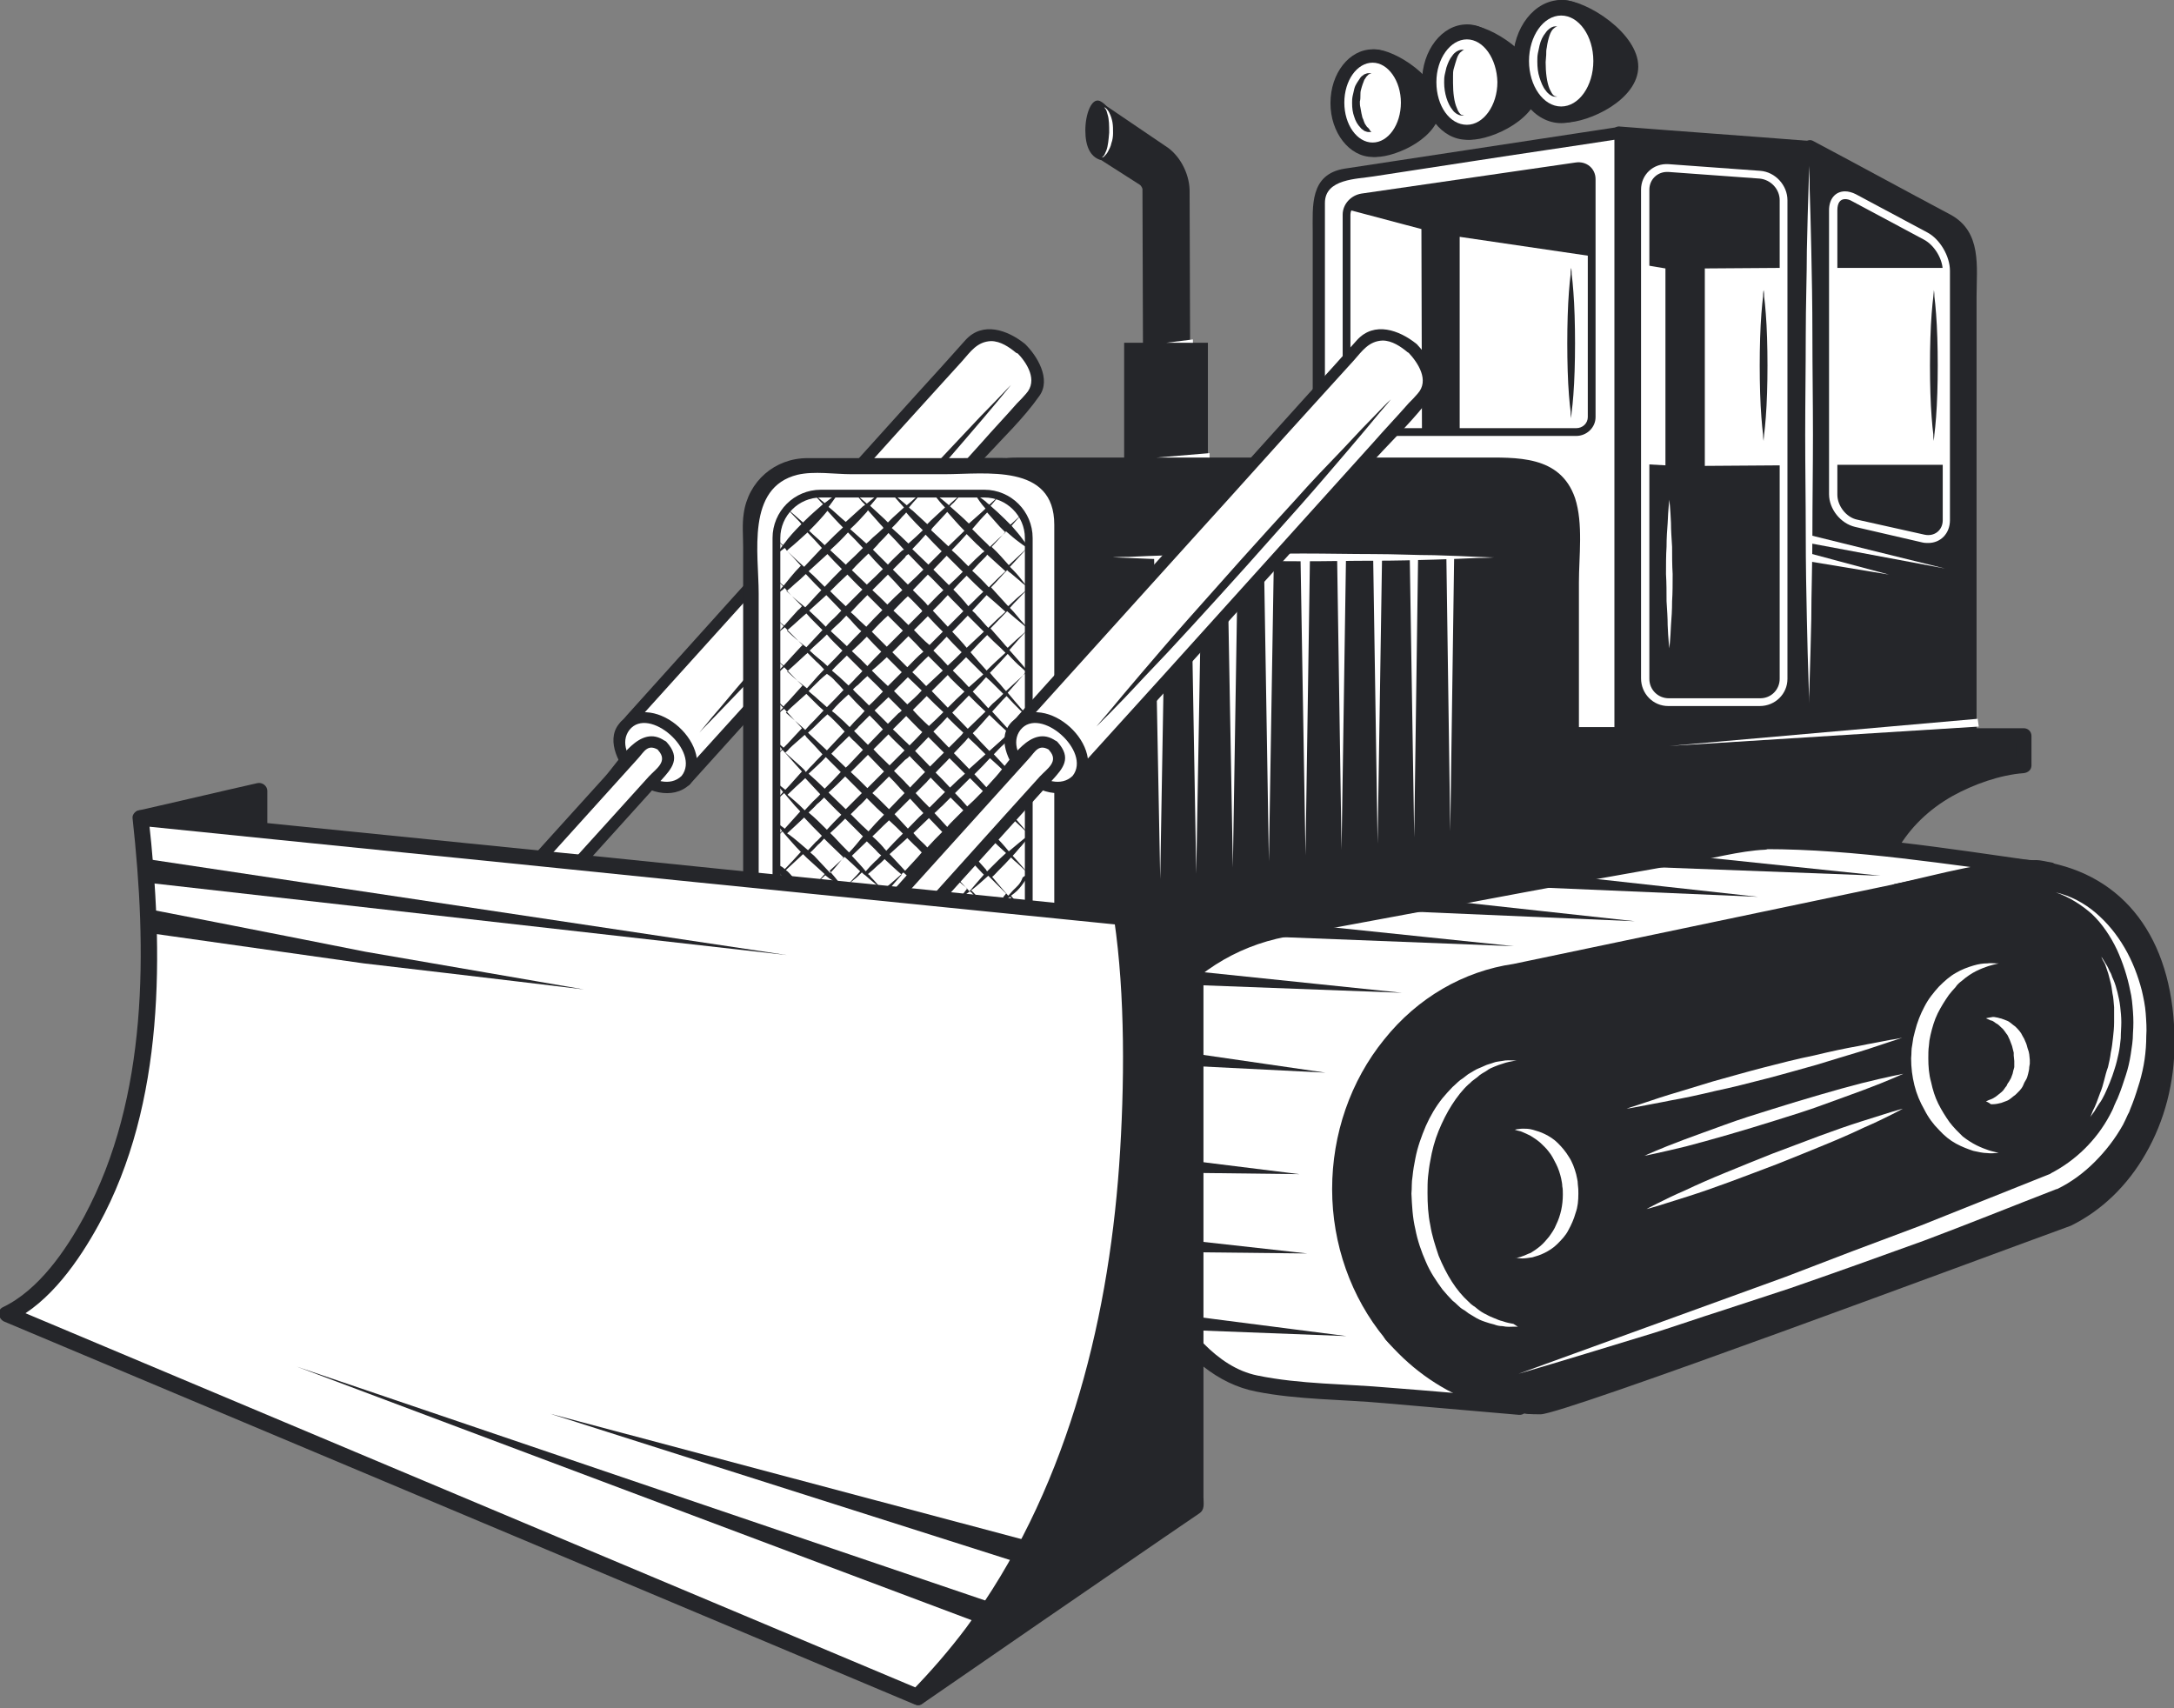 <svg width="392" height="308" viewBox="0 0 392 308" fill="none" xmlns="http://www.w3.org/2000/svg">
<rect x="0" y="0" width="392" height="308" fill="#808080" stroke="none"/>
<g clip-path="url(#clip0_221_60)">
<path d="M283.3 132.4H365V137.7C365 137.7 337.6 140.1 337.2 166.4C332.8 166.4 283.7 168.3 283.3 168.4V132.4Z" fill="#25262A"/>
<path d="M283.3 133.8C310.5 133.8 337.8 133.8 365 133.8C364.5 133.3 364.1 132.9 363.6 132.4C363.6 134.2 363.6 135.9 363.6 137.7C364.1 137.2 364.5 136.8 365 136.3C359.9 136.8 354.7 138.6 350.3 141.1C340.9 146.4 336.1 155.8 335.8 166.4C336.3 165.9 336.7 165.5 337.2 165C327.6 165 318 165.6 308.4 166C302.6 166.2 296.9 166.4 291.1 166.7C288.4 166.8 285.6 166.7 282.9 167.1C283.5 167.6 284.1 168 284.7 168.5C284.7 156.5 284.7 144.5 284.7 132.5C284.7 130.7 281.9 130.7 281.9 132.5C281.9 144.5 281.9 156.5 281.9 168.5C281.9 169.5 282.8 170 283.7 169.9C283 170 283.9 169.9 284 169.9C284.6 169.9 285.2 169.8 285.8 169.8C287.8 169.7 289.7 169.6 291.6 169.6C297.4 169.4 303.2 169.1 309 168.9C318.3 168.5 327.7 168 337.1 168C337.9 168 338.5 167.4 338.5 166.6C338.8 156.6 343.4 148.4 352.1 143.5C355.9 141.4 360.7 139.7 364.9 139.4C365.7 139.3 366.3 138.8 366.3 138C366.3 136.2 366.3 134.5 366.3 132.7C366.3 131.9 365.7 131.3 364.9 131.3C337.7 131.3 310.4 131.3 283.2 131.3C281.5 131 281.5 133.8 283.3 133.8Z" fill="#25262A"/>
<path d="M245.6 80H284.2C285.8 80 287 78.7 287 77.2V32.4C287 30.8 285.7 29.8 284.2 30L245.6 35.9C244.1 36.1 242.8 37.6 242.8 39.2V77.2C242.8 78.7 244 80 245.6 80Z" fill="white"/>
<path d="M326.2 132.1H292V23.8L326.2 26.4V132.1Z" fill="#25262A"/>
<path d="M326.2 131C314.8 131 303.4 131 292 131C292.3 131.4 292.7 131.7 293.1 132.1C293.1 97.7 293.1 63.3 293.1 28.9C293.1 27.2 293.1 25.5 293.1 23.9C292.7 24.3 292.4 24.6 292 25C303.4 25.9 314.8 26.7 326.2 27.6C325.9 27.2 325.5 26.9 325.1 26.5C325.1 60.5 325.1 94.5 325.1 128.5C325.1 129.7 325.1 130.9 325.1 132.1C325.1 133.5 327.2 133.5 327.2 132.1C327.2 98.1 327.2 64.1 327.2 30.1C327.2 28.9 327.2 27.7 327.2 26.5C327.2 25.9 326.7 25.5 326.1 25.4C314.7 24.5 303.3 23.7 291.9 22.8C291.3 22.8 290.8 23.3 290.8 23.9C290.8 58.3 290.8 92.7 290.8 127.1C290.8 128.8 290.8 130.5 290.8 132.1C290.8 132.7 291.3 133.2 291.9 133.2C303.3 133.2 314.7 133.2 326.1 133.2C327.6 133.1 327.6 131 326.2 131Z" fill="#25262A"/>
<path d="M317.3 126.6H300.8C298.5 126.6 296.6 124.7 296.6 122.4V34.2C296.6 31.9 298.5 30.1 300.8 30.3L317.3 31.5C319.6 31.7 321.5 33.7 321.5 36.1V122.4C321.6 124.7 319.7 126.6 317.3 126.6Z" fill="white"/>
<path d="M326.2 132.1V26.4L351.5 40C353.6 41.1 355.2 43.9 355.2 46.3V132.1H326.2Z" fill="#25262A"/>
<path d="M327.3 132.1C327.3 98.1 327.3 64.1 327.3 30.1C327.3 28.9 327.3 27.7 327.3 26.5C326.8 26.8 326.2 27.1 325.7 27.4C333.4 31.5 341.1 35.7 348.8 39.8C351.7 41.4 354.2 43.3 354.2 47C354.2 49.5 354.2 52 354.2 54.5C354.2 75.5 354.2 96.5 354.2 117.5C354.2 122.4 354.2 127.2 354.2 132.1C354.6 131.7 354.9 131.4 355.3 131C345.6 131 336 131 326.3 131C324.9 131 324.9 133.1 326.3 133.1C336 133.1 345.6 133.1 355.3 133.1C355.9 133.1 356.4 132.6 356.4 132C356.4 115.7 356.4 99.4 356.4 83.1C356.4 73.2 356.4 63.4 356.4 53.5C356.4 48.1 357.4 41.8 351.7 38.7C343.4 34.3 335.2 29.8 326.9 25.4C326.2 25 325.3 25.5 325.3 26.3C325.3 60.3 325.3 94.3 325.3 128.3C325.3 129.5 325.3 130.7 325.3 131.9C325.2 133.4 327.3 133.4 327.3 132.1Z" fill="#25262A"/>
<path d="M291.999 132.1V23.8L241.999 31.4C239.699 31.8 237.799 33.9 237.799 36.3V132.1H291.999Z" fill="white"/>
<path d="M293.1 132.1C293.1 97.7 293.1 63.3 293.1 28.9C293.1 27.2 293.1 25.5 293.1 23.9C293.1 23.1 292.4 22.8 291.8 22.9C275.4 25.4 259 27.9 242.5 30.4C236.1 31.4 236.7 37.2 236.7 42C236.7 51 236.7 60 236.7 69C236.7 90 236.7 111.1 236.7 132.1C236.7 132.7 237.2 133.2 237.8 133.2C255.9 133.2 274 133.2 292 133.2C293.4 133.2 293.4 131.1 292 131.1C273.9 131.1 255.8 131.1 237.8 131.1C238.2 131.5 238.5 131.8 238.9 132.2C238.9 100.3 238.9 68.4 238.9 36.6C238.9 32.2 244.7 32.3 247.7 31.8C253.5 30.9 259.4 30 265.3 29.1C274.3 27.7 283.4 26.4 292.4 25C292 24.7 291.5 24.3 291.1 24C291.1 58.4 291.1 92.8 291.1 127.2C291.1 128.9 291.1 130.6 291.1 132.2C291 133.4 293.1 133.4 293.1 132.1Z" fill="#25262A"/>
<path d="M184.1 62.7C181.1 60 177.1 59.5 175.2 61.7L112.8 130.9L123.7 140.7L186 71.5C188 69.3 187.1 65.4 184.1 62.7Z" fill="white"/>
<path d="M184.8 62C181.7 59.5 177.2 57.9 174.1 61.3C172.7 62.9 171.2 64.5 169.8 66.1C163.4 73.1 157.1 80.2 150.7 87.2C138.1 101.1 125.6 115 113 129C112.7 129.4 112.3 129.8 112 130.1C111.6 130.5 111.6 131.2 112 131.6C115.6 134.9 119.2 138.1 122.9 141.4C123.3 141.8 124 141.8 124.4 141.4C135 129.7 145.5 118 156.1 106.3C163.3 98.4 170.4 90.4 177.6 82.5C180.9 78.9 184.6 75.4 187.4 71.4C189.6 68.4 187 64.1 184.8 62C183.8 61 182.3 62.5 183.3 63.5C185.2 65.4 187.2 68.6 185 71C184.5 71.6 184 72.1 183.4 72.7C181.3 75.1 179.1 77.4 177 79.8C170 87.6 162.9 95.4 155.9 103.2C144.9 115.4 133.9 127.6 122.8 139.8C122.8 139.8 122.8 139.8 122.8 139.9C123.3 139.9 123.8 139.9 124.3 139.9C120.7 136.6 117.1 133.4 113.4 130.1C113.4 130.6 113.4 131.1 113.4 131.6C124 119.9 134.5 108.2 145.1 96.5C152.3 88.6 159.4 80.6 166.6 72.7C168.9 70.2 171.2 67.6 173.5 65.1C175 63.4 176.2 61.6 178.7 61.5C180.4 61.5 182 62.6 183.2 63.6C184.4 64.3 185.9 62.8 184.8 62Z" fill="#25262A"/>
<path d="M123.6 140.6C121.7 142.7 117.7 142.3 114.7 139.6C111.7 136.9 110.8 133 112.7 130.9C114.6 128.8 118.6 129.2 121.6 131.9C124.7 134.6 125.5 138.5 123.6 140.6Z" fill="white"/>
<path d="M122.9 139.9C118.9 143.8 110.1 136 113.5 131.6C117 127.2 126.4 135.5 122.9 139.9C122.1 141 123.6 142.5 124.4 141.4C129.6 134.8 118.1 124.3 112 130.1C109.1 132.9 111.3 137.5 113.5 139.9C116.2 142.8 121.3 144.4 124.4 141.4C125.4 140.4 123.9 138.9 122.9 139.9Z" fill="#25262A"/>
<path d="M119.3 134.5C118.1 133.4 116.5 133.2 115.8 134.1L46 211.4L50.3 215.3L120.1 137.9C120.9 137.1 120.5 135.5 119.3 134.5Z" fill="white"/>
<path d="M119.9 133.6C115.4 130.4 111.7 137.1 109.1 140C102.7 147.1 96.2 154.2 89.8 161.4C76.2 176.5 62.6 191.5 49 206.6C47.8 208 46.5 209.4 45.3 210.7C44.9 211.1 44.9 211.8 45.3 212.2C46.7 213.5 48.2 214.8 49.6 216.1C50 216.5 50.7 216.5 51.1 216.1C73.8 191 96.5 165.8 119.2 140.7C121.2 138.5 122.8 136.7 120.2 133.8C119.3 132.8 117.8 134.3 118.7 135.3C120.5 137.3 118.3 138.6 117 140C114.8 142.4 112.6 144.9 110.4 147.3C103.4 155 96.5 162.7 89.6 170.4C76.9 184.5 64.2 198.5 51.5 212.6C50.9 213.3 50.3 213.9 49.7 214.6C50.2 214.6 50.7 214.6 51.2 214.6C49.8 213.3 48.3 212 46.9 210.7C46.9 211.2 46.9 211.7 46.9 212.2C69.6 187.1 92.3 161.9 115 136.8C116.2 135.5 116.8 133.9 119 135.4C119.9 136.2 121 134.3 119.9 133.6Z" fill="#25262A"/>
<path d="M126.1 132.1C126.1 132.1 126.9 131.1 128.4 129.3C129.9 127.6 132 125 134.6 122C137.2 119 140.2 115.5 143.4 111.8C146.7 108.1 150.2 104.2 153.6 100.2C157.1 96.3 160.7 92.4 164 88.8C167.3 85.1 170.5 81.8 173.2 78.9C175.9 76 178.2 73.6 179.8 72C181.4 70.3 182.3 69.4 182.3 69.4C182.3 69.4 181.5 70.4 180 72.2C178.5 74 176.4 76.5 173.8 79.5C171.2 82.5 168.2 86 165 89.7C161.7 93.4 158.2 97.3 154.8 101.3C151.3 105.2 147.7 109.1 144.4 112.7C141.1 116.4 137.9 119.7 135.2 122.6C132.5 125.5 130.2 127.8 128.6 129.5C127 131.1 126.1 132.1 126.1 132.1Z" fill="#25262A"/>
<path d="M273.4 208.2H186C180.5 208.2 176.1 203.8 176.1 198.3V93.8C176.1 88.3 176.8 83.9 182.3 83.9H273.4C278.9 83.9 283.3 88.3 283.3 93.8V198.3C283.3 203.8 278.9 208.2 273.4 208.2Z" fill="#25262A"/>
<path d="M273.4 206.8C257.2 206.8 241 206.8 224.8 206.8C214.7 206.8 204.7 206.8 194.6 206.8C188 206.8 177.6 208 177.6 198.3C177.6 164.2 177.6 130.1 177.6 96C177.6 93.4 177.5 90.8 178.2 88.2C179.1 84.9 182.5 85.3 185.1 85.3C193.2 85.3 201.3 85.3 209.4 85.3C229.5 85.3 249.6 85.3 269.6 85.3C271.4 85.3 273.2 85.2 274.9 85.4C279.8 86.1 281.9 90.7 281.9 95.1C281.9 101.9 281.9 108.6 281.9 115.4C281.9 137.3 281.9 159.2 281.9 181.1C281.9 185.8 281.9 190.4 281.9 195.1C281.9 196.1 281.9 197 281.9 198C281.9 203 278.2 206.6 273.4 206.8C271.6 206.9 271.6 209.7 273.4 209.6C279.6 209.3 284.7 204.6 284.7 198.3C284.7 196.9 284.7 195.5 284.7 194.1C284.7 185.9 284.7 177.6 284.7 169.4C284.7 147.9 284.7 126.5 284.7 105C284.7 100.3 285.5 94.4 284 89.8C281.3 82 273.4 82.5 266.8 82.5C246 82.5 225.1 82.5 204.3 82.5C197.3 82.5 190.3 82.5 183.3 82.5C175.6 82.5 174.7 88.7 174.7 95.2C174.7 113.1 174.7 131 174.7 148.9C174.7 165.3 174.7 181.6 174.7 198C174.7 202.7 177.4 207.3 182 208.9C184.3 209.7 186.5 209.6 188.8 209.6C197.1 209.6 205.5 209.6 213.8 209.6C233.7 209.6 253.5 209.6 273.4 209.6C275.2 209.6 275.2 206.8 273.4 206.8Z" fill="#25262A"/>
<path d="M191.6 165.7V93.8C191.6 88.3 187.2 83.9 181.7 83.9H145.4C139.9 83.9 135.5 88.3 135.5 93.8V159.5L191.6 165.7Z" fill="white"/>
<path d="M193 165.7C193 148.4 193 131.1 193 113.8C193 107.2 193 100.6 193 94C193 88.3 188.5 82.9 182.6 82.6C179.6 82.5 176.5 82.6 173.4 82.6C164.1 82.6 154.8 82.6 145.6 82.6C139.7 82.6 134.9 86.8 134.1 92.6C133.8 94.6 134 96.7 134 98.7C134 118.1 134 137.5 134 157C134 157.9 134 158.8 134 159.7C134 160.5 134.6 161 135.4 161.1C154.1 163.1 172.8 165.2 191.5 167.2C193.3 167.4 193.3 164.6 191.5 164.4C172.8 162.4 154.1 160.3 135.4 158.3C135.9 158.8 136.3 159.2 136.8 159.7C136.8 142.2 136.8 124.6 136.8 107C136.8 99.8 134.5 87.9 143.8 85.6C146.8 84.9 150.5 85.5 153.5 85.5C159.1 85.5 164.7 85.5 170.3 85.5C177.7 85.5 190.1 83.5 190.1 94.6C190.1 101.7 190.1 108.8 190.1 115.8C190.1 132.5 190.1 149.1 190.1 165.8C190.1 167.5 193 167.5 193 165.7Z" fill="#25262A"/>
<path d="M185.5 164.8V97C185.5 92.6 181.9 89 177.5 89H148C143.6 89 140 92.6 140 97V159.8L185.5 164.8Z" fill="white"/>
<path d="M186.2 165.6L139.3 160.5V97C139.3 92.2 143.2 88.3 148 88.3H177.5C182.3 88.3 186.2 92.2 186.2 97V165.6ZM140.7 159.2L184.8 164V97C184.8 93 181.5 89.7 177.5 89.7H148C144 89.7 140.7 93 140.7 97V159.2Z" fill="#25262A"/>
<path d="M224 247.7C224.6 247.8 225.2 248 225.8 248.1C227.6 248.5 228.3 245.8 226.6 245.4C226 245.3 225.4 245.1 224.7 245C223.9 244.8 223.2 245.2 223 246C222.8 246.6 223.2 247.5 224 247.7Z" fill="#25262A"/>
<path d="M318.2 151.7C315.3 151.7 231.3 167.4 231.3 167.4C222.6 168.6 215 173.3 209.5 180.1C204 186.9 200.7 195.9 200.7 205.6C200.7 223.6 213.7 247.9 227.7 249.5L274 253.5C268.2 251.3 254.8 245.2 250.8 240.3L325 215.7C327.4 215 329.4 214.3 331.4 213.3C336.5 210.8 340.9 206.5 344 201.2C347.1 195.8 348.9 189.4 348.9 182.4C348.9 174.1 346.3 166.5 342.1 160.6L356.4 157.6C358.8 157 364 156.2 367.6 156.4C335.4 152.4 321.5 151.7 318.2 151.7Z" fill="white"/>
<path d="M318.2 150.3C312.5 150.4 306.6 152.2 301 153.2C289.9 155.2 278.7 157.2 267.6 159.3C257.8 161.1 248 162.9 238.2 164.8C229.9 166.4 221.9 167.7 214.9 173C200.8 183.5 196.8 202 200.9 218.4C204 230.8 212.5 248.2 226.5 250.9C234 252.4 242.1 252.3 249.7 253C257.8 253.7 265.8 254.4 273.9 255.1C275.6 255.2 275.6 252.9 274.3 252.3C266.8 249.4 257.2 245.7 251.8 239.5C251.6 240.3 251.4 241.1 251.2 241.9C267.3 236.6 283.4 231.2 299.5 225.9C307.5 223.3 315.5 220.6 323.4 218C327 216.8 330.6 215.7 333.9 213.8C341.4 209.5 346.3 201.7 348.7 193.6C352 182.4 349.9 169.7 343.2 160.2C342.9 160.9 342.6 161.6 342.4 162.3C350.5 160.6 359.2 157.9 367.5 158.1C369.4 158.1 369.3 155.5 367.5 155.3C351.2 153 334.6 150.3 318.2 150.3C316.4 150.3 316.4 153.1 318.2 153.1C334.6 153.1 351.2 155.9 367.4 157.9C367.4 157 367.4 156 367.4 155.1C358.8 154.9 349.9 157.6 341.6 159.4C340.8 159.6 340.2 160.7 340.8 161.5C352.9 178.7 348.1 206.4 326.9 213.8C321.2 215.8 315.4 217.6 309.6 219.5C290.7 225.8 271.8 232 252.8 238.3C252 238.6 251.2 238.8 250.4 239.1C249.4 239.4 249.1 240.6 249.8 241.5C255.6 248.1 265.6 251.9 273.6 255C273.7 254.1 273.8 253.1 274 252.2C266.2 251.5 258.3 250.8 250.5 250.2C242.7 249.5 234.4 249.6 226.7 248C219.3 246.5 213.8 239.1 210.2 233.1C205.8 225.7 202.9 217.1 202.3 208.5C200.8 189.6 213.3 172.4 231.9 168.9C246.2 166.2 260.5 163.6 274.8 160.9C284.4 159.1 294 157.4 303.6 155.7C308.3 154.9 313.7 153.4 318.3 153.2C320 153.1 320 150.2 318.2 150.3Z" fill="#25262A"/>
<path d="M210.2 100.5L209.2 158.5L208.1 100.5H210.2Z" fill="white"/>
<path d="M214.7 100.5H216.7L215.7 157.5L214.7 100.5Z" fill="white"/>
<path d="M221.3 100.5H223.2L222.3 156.4L221.3 100.5Z" fill="white"/>
<path d="M227.899 100.5H229.699L228.799 155.3L227.899 100.5Z" fill="white"/>
<path d="M234.5 100.5H236.2L235.4 154.2L234.5 100.5Z" fill="white"/>
<path d="M241.1 100.5H242.7L241.9 153.2L241.1 100.5Z" fill="white"/>
<path d="M247.6 100.5H249.2L248.4 152.1L247.6 100.5Z" fill="white"/>
<path d="M254.2 100.5H255.7L255 151L254.2 100.5Z" fill="white"/>
<path d="M262.2 100.5L261.5 149.9L260.8 100.5H262.2Z" fill="white"/>
<path d="M200.6 100.5C200.6 100.5 201.7 100.4 203.6 100.4C205.5 100.3 208.2 100.2 211.4 100.1C214.6 100 218.4 99.9 222.4 99.9C226.4 99.9 230.7 99.8 235 99.8C239.3 99.8 243.6 99.9 247.6 99.9C251.6 99.9 255.4 100.1 258.6 100.1C261.8 100.2 264.5 100.3 266.4 100.4C268.3 100.5 269.4 100.5 269.4 100.5C269.4 100.5 268.3 100.6 266.4 100.6C264.5 100.7 261.8 100.8 258.6 100.9C255.4 101 251.6 101.1 247.6 101.1C243.6 101.1 239.3 101.2 235 101.2C230.7 101.2 226.4 101.1 222.4 101.1C218.4 101.1 214.6 100.9 211.4 100.9C208.2 100.8 205.5 100.7 203.6 100.6C201.7 100.5 200.6 100.5 200.6 100.5Z" fill="white"/>
<path d="M265.3 252.6C268.7 253.4 272 254.2 275.4 254.9C277.2 255.3 277.9 252.6 276.2 252.2C272.8 251.5 269.4 250.7 266.1 249.9C264.2 249.5 263.5 252.2 265.3 252.6Z" fill="#25262A"/>
<path d="M369.9 155.5C369.1 155.4 368.2 155.1 367.3 155.1C365.5 155.1 365.5 157.9 367.3 157.9C366.7 157.9 367.1 157.9 367.3 157.9C367.5 157.9 367.8 158 368 158C368.4 158.1 368.7 158.1 369.1 158.2C369.9 158.3 370.6 158 370.8 157.2C371.1 156.6 370.7 155.6 369.9 155.5Z" fill="#25262A"/>
<path d="M390.6 187.8C390.6 194.9 388.8 201.6 385.6 207.1C382.4 212.6 378 217 372.7 219.5C372.7 219.5 281.9 253.5 277.8 253.5C277 253.5 276.2 253.5 275.4 253.4C272 253.1 268.7 252.4 265.7 251.2C259.9 249 254.8 245.2 250.8 240.3C245.1 233.4 241.6 224.3 241.6 214.3C241.6 204.3 245 195.2 250.7 188.2C256.3 181.2 264.2 176.4 273.1 175.1L342 160.6L356.3 157.6C358.7 157 364 156.2 364.5 156.2C365.5 156.2 366.5 156.3 367.4 156.4L369.6 156.8C383.1 159.7 390.6 171 390.6 187.8Z" fill="#25262A"/>
<path d="M277.8 255C276.9 255 276.1 255 275.3 254.9C271.8 254.6 268.4 253.9 265.2 252.6C259.3 250.3 253.9 246.4 249.7 241.3C243.6 233.9 240.2 224.3 240.2 214.4C240.2 204.5 243.5 194.9 249.6 187.4C255.6 179.9 263.9 175.1 272.9 173.8L356 156.4C358.3 155.8 363.8 155 364.5 155C365.6 155 366.6 155.1 367.5 155.2H367.7L369.9 155.6C384 158.6 392.1 170.4 392.1 188C392.1 195.2 390.3 202.1 386.9 208C383.6 213.8 378.9 218.3 373.4 221C358 226.6 281.9 255 277.8 255ZM364.4 157.7C363.9 157.7 358.9 158.5 356.5 159.1L273.3 176.6C264.9 177.8 257.3 182.3 251.7 189.2C246.1 196.2 243 205.1 243 214.4C243 223.7 246.1 232.6 251.8 239.5C255.7 244.2 260.7 247.9 266.1 249.9C269.1 251.1 272.2 251.8 275.4 252C276.2 252.1 276.9 252.1 277.7 252.1C281.3 251.8 336.1 231.7 372.1 218.2C377 215.8 381.2 211.7 384.2 206.4C387.3 200.9 389 194.5 389 187.8C389 171.5 381.9 161 369.1 158.2L367 157.8C366.3 157.8 365.4 157.7 364.4 157.7Z" fill="#25262A"/>
<path d="M356.8 131L301 134.5L356.6 129.6L356.8 131Z" fill="white"/>
<path d="M346.8 97.1L334.7 94.4C332.4 93.9 330.6 91.6 330.6 89.2V37.9C330.6 35.6 332.3 34.6 334.3 35.7L347.2 42.6C349.3 43.7 350.9 46.5 350.9 48.9V93.9C350.9 96.1 349 97.6 346.8 97.1Z" fill="white"/>
<path d="M321.6 48.3V36.1C321.6 33.8 319.7 31.7 317.4 31.5L300.9 30.3C298.6 30.1 296.7 31.9 296.7 34.2V47.8L300.3 48.4V83.9L296.7 83.7V122.5C296.7 124.8 298.6 126.7 300.9 126.7H317.4C319.8 126.7 321.6 124.8 321.6 122.5V83.9L307.4 84V48.4L321.6 48.3Z" fill="#25262A"/>
<path d="M330.5 83.9V89.1C330.5 91.4 332.3 93.8 334.6 94.3L346.7 97C349 97.5 350.8 96 350.8 93.7V83.8H330.5V83.9Z" fill="#25262A"/>
<path d="M347.2 42.6L334.3 35.7C332.2 34.6 330.6 35.6 330.6 37.9V48.3H350.9C350.7 46.1 349.1 43.6 347.2 42.6Z" fill="#25262A"/>
<path d="M326.4 96.5L350.7 102.5L326.1 97.9L326.4 96.5Z" fill="white"/>
<path d="M284.2 78.6H245.6C243.6 78.6 242.1 77.1 242.1 75.2V38.7C242.1 36.8 243.6 35.2 245.5 34.9L284.1 29.3C286.1 29 287.7 30.4 287.7 32.3V75.2C287.7 77.1 286.1 78.6 284.2 78.6ZM284.6 30.7C284.5 30.7 284.4 30.7 284.3 30.7L245.7 36.3C244.5 36.5 243.5 37.6 243.5 38.7V75.2C243.5 76.3 244.5 77.2 245.6 77.2H284.2C285.4 77.2 286.3 76.3 286.3 75.2V32.3C286.3 31.3 285.6 30.7 284.6 30.7Z" fill="#25262A"/>
<path d="M287 46.2V32.4C287 30.8 285.7 29.8 284.2 30L245.6 35.9C244.5 36.1 243.6 36.8 243.1 37.8L256.3 41.3L256.4 78.5H263.2V42.7L287 46.2Z" fill="#25262A"/>
<path d="M326.4 99.8L340.6 103.6L326.1 101.2L326.4 99.8Z" fill="white"/>
<path d="M182.7 160.5C182.4 160.8 182.1 161.2 181.8 161.5C181 160.6 180 159.4 178.9 158.1C179.3 157.8 179.6 157.4 180 157C180.8 156.2 181.6 155.4 182.3 154.6C182.7 155 183 155.3 183.4 155.6C184.7 156.8 185.4 157.5 185.4 157.5C185.4 157.5 184.7 156.7 183.6 155.4C183.3 155.1 183 154.7 182.6 154.3C183.2 153.7 183.7 153 184.2 152.5C185.3 151.2 185.9 150.3 185.9 150.3C185.9 150.3 185 150.9 183.7 152C183.2 152.4 182.6 152.9 181.9 153.5C181.1 152.5 180.1 151.4 179 150.3C180.1 149.1 181.1 148 181.9 147C182.5 147.6 183.1 148.1 183.6 148.6C184.9 149.8 185.6 150.5 185.6 150.5C185.6 150.5 184.9 149.7 183.8 148.4C183.4 147.9 182.8 147.3 182.2 146.7C182.4 146.4 182.6 146.2 182.8 145.9C183.6 144.9 184.2 144.1 184.7 143.5C184.9 143.2 185.1 143 185.2 142.8C185.3 142.9 185.4 143 185.4 143C185.4 143 185.3 142.9 185.2 142.8C185.3 142.7 185.4 142.6 185.4 142.6C185.4 142.6 185.3 142.7 185.2 142.8C184.9 142.5 184.4 141.9 183.6 141C183.2 140.5 182.6 140 182.1 139.3C183 138.3 183.7 137.5 184.3 136.8C184.9 136.1 185.3 135.6 185.3 135.6C185.3 135.6 184.9 136 184.1 136.6C183.5 137.1 182.6 137.9 181.7 138.7C181 137.9 180.1 137 179.2 136C179.8 135.4 180.4 134.7 181 134.2C181.6 133.6 182 133.1 182.5 132.6C182.9 133 183.2 133.3 183.5 133.6C184.7 134.7 185.4 135.4 185.4 135.4C185.4 135.4 184.8 134.7 183.7 133.4C183.4 133.1 183.1 132.7 182.7 132.3C183.4 131.6 184 130.9 184.4 130.4C184.9 129.9 185.2 129.5 185.4 129.2C185.6 129.4 185.7 129.5 185.7 129.5C185.7 129.5 185.6 129.4 185.4 129.2C185.5 129 185.6 128.9 185.6 128.9C185.6 128.9 185.5 129 185.3 129.1C185 128.8 184.6 128.3 184 127.6C183.4 126.9 182.6 126 181.7 124.9C182.6 123.9 183.4 123 184 122.3C184.5 121.8 184.8 121.3 185.1 121C185.3 121.2 185.5 121.3 185.5 121.3C185.5 121.3 185.4 121.2 185.2 120.9C185.5 120.6 185.6 120.4 185.6 120.4C185.6 120.4 185.4 120.6 185.1 120.8C184.9 120.5 184.6 120.2 184.2 119.7C183.6 119 182.9 118.2 182 117.2C182.5 116.6 183 116.1 183.4 115.6C184.6 114.3 185.2 113.6 185.2 113.6C185.2 113.6 184.5 114.3 183.2 115.4C182.8 115.8 182.2 116.3 181.7 116.8C181.4 116.5 181.1 116.2 180.8 115.8C180.1 115 179.4 114.2 178.6 113.3C179.7 112.2 180.7 111.1 181.6 110.2C182.6 111.1 183.6 111.9 184.2 112.4C184.9 113 185.4 113.4 185.4 113.4C185.4 113.4 185.1 113 184.4 112.2C183.8 111.6 183.1 110.6 182.1 109.6C182.6 109 183.1 108.5 183.5 108.1C184.7 106.8 185.4 106.1 185.4 106.1C185.4 106.1 184.6 106.8 183.3 107.9C182.9 108.3 182.3 108.8 181.8 109.3C181.8 109.3 181.8 109.2 181.7 109.2C180.8 108.2 179.8 107.1 178.7 105.9C179.8 104.8 180.7 103.7 181.6 102.8C181.8 103 182 103.2 182.2 103.3C183.1 104.1 183.8 104.6 184.3 105.1C184.8 105.5 185.1 105.7 185.1 105.7C185.1 105.7 184.9 105.4 184.5 104.9C184.1 104.4 183.5 103.6 182.7 102.8C182.5 102.6 182.3 102.4 182.1 102.2C182.6 101.7 183 101.2 183.4 100.8C184.6 99.5 185.3 98.7 185.3 98.7C185.3 98.7 184.6 99.4 183.3 100.6C182.9 101 182.4 101.4 181.9 101.9C181 100.9 180 99.7 178.8 98.6C179.8 97.5 180.7 96.6 181.4 95.8C182.2 96.5 183 97.2 183.7 97.7C184.7 98.5 185.5 98.9 185.5 98.9C185.5 98.9 185.1 98.1 184.3 97.1C183.8 96.4 183.1 95.6 182.4 94.8C183.5 93.5 184.2 92.8 184.2 92.8C184.2 92.8 183.5 93.4 182.2 94.6C181.9 94.3 181.5 93.9 181.2 93.6C180.3 92.7 179.4 91.9 178.6 91.2C178.7 91.1 178.7 91.1 178.8 91C179.8 89.8 180.4 89.2 180.4 89.2C180.4 89.2 179.7 89.8 178.6 90.8C178.5 90.9 178.5 90.9 178.4 91C178.1 90.8 177.9 90.6 177.7 90.4C176.7 89.6 175.9 89.2 175.9 89.2C175.9 89.2 176.3 90 177.1 91C177.3 91.2 177.5 91.5 177.7 91.7C176.9 92.5 175.8 93.4 174.7 94.4C173.5 93.2 172.3 92.2 171.3 91.3C171.5 91 171.8 90.8 172 90.6C172.9 89.6 173.3 89.1 173.3 89.1C173.3 89.1 172.7 89.6 171.8 90.4C171.6 90.6 171.3 90.8 171.1 91.1C171.1 91.1 171.1 91.1 171 91C170.1 90.2 169.4 89.7 168.8 89.2C168.3 88.8 168 88.6 168 88.6C168 88.6 168.2 88.9 168.6 89.4C169 89.9 169.6 90.7 170.4 91.5C169.6 92.2 168.8 93 167.8 93.9C167.6 94.1 167.4 94.3 167.2 94.5C166.3 93.7 165.4 92.8 164.6 92.1C164.3 91.9 164.1 91.7 163.9 91.5C164.4 90.9 164.8 90.4 165.2 90C165.9 89.2 166.2 88.8 166.2 88.8C166.2 88.8 165.8 89.2 165 89.8C164.6 90.2 164.1 90.6 163.5 91.1C162.8 90.5 162.1 89.9 161.6 89.5C160.9 88.9 160.4 88.5 160.4 88.5C160.4 88.5 160.7 88.9 161.4 89.7C161.8 90.2 162.4 90.8 163 91.5C162.7 91.8 162.3 92.1 161.9 92.5C161.3 93 160.7 93.6 160.1 94.2C159.9 94 159.7 93.8 159.5 93.6C158.5 92.7 157.7 91.9 156.9 91.2C157.5 90.5 158 89.9 158.3 89.5C158.8 88.9 159 88.6 159 88.6C159 88.6 158.7 88.8 158.1 89.3C157.7 89.7 157 90.2 156.3 90.8C156.1 90.6 155.8 90.4 155.6 90.2C154.7 89.4 154.1 88.9 154.1 88.9C154.1 88.9 154.6 89.4 155.4 90.4C155.6 90.6 155.8 90.8 156 91C155.9 91.1 155.8 91.2 155.7 91.2C154.8 92 153.7 93 152.5 94.1C151.3 93.1 150.3 92.1 149.4 91.4C149.5 91.3 149.6 91.1 149.7 91C150.6 89.8 151.1 89 151.1 89C151.1 89 150.2 89.5 149.1 90.4C149 90.5 148.8 90.6 148.7 90.7C148.5 90.6 148.4 90.4 148.2 90.3C147 89.3 146.4 88.7 146.4 88.7C146.4 88.7 147 89.4 148 90.5C148.1 90.6 148.3 90.8 148.4 90.9C147.4 91.8 146.2 92.8 145.1 93.9C145 94 144.9 94.1 144.8 94.2C144.6 94 144.3 93.8 144.1 93.6C142.9 92.5 142.1 91.9 142.1 91.9C142.1 91.9 142.7 92.6 143.9 93.8C144.1 94 144.3 94.2 144.5 94.5C143.3 95.7 142.2 96.9 141.5 97.9C141.4 98 141.3 98.1 141.2 98.3C140.4 97.6 140 97.2 140 97.2C140 97.2 140.4 97.6 141.1 98.4C140.4 99.3 140 99.9 140 99.9C140 99.9 140.6 99.5 141.5 98.8C141.6 98.9 141.7 99 141.8 99.2C142.5 99.9 143.4 100.9 144.4 102C143.7 102.7 143.1 103.4 142.6 104C142.1 104.6 141.7 105.1 141.3 105.6C140.5 104.9 140 104.5 140 104.5C140 104.5 140.4 104.9 141.2 105.7C141 105.9 140.8 106.2 140.7 106.3C140.2 106.9 140 107.2 140 107.2C140 107.2 140.3 107 140.9 106.5C141.1 106.4 141.3 106.2 141.5 106C141.6 106.2 141.8 106.3 141.9 106.5C142.6 107.3 143.5 108.2 144.6 109.3C144.4 109.5 144.2 109.8 143.9 110C142.9 111.1 142 112.1 141.4 112.8C140.4 112 139.9 111.5 139.9 111.5C139.9 111.5 140.4 112 141.3 112.9L141.2 113C140.5 113.8 140.2 114.2 140.2 114.2C140.2 114.2 140.6 113.8 141.4 113.2L141.5 113.1C141.6 113.2 141.7 113.3 141.8 113.4C142.6 114.2 143.6 115.2 144.7 116.3C144.7 116.4 144.6 116.4 144.5 116.5C143.2 117.9 142.1 119.1 141.3 120C140.3 119.2 139.8 118.7 139.8 118.7C139.8 118.7 140.3 119.2 141.2 120.1C141.1 120.2 141 120.3 140.9 120.4C140 121.4 139.6 121.9 139.6 121.9C139.6 121.9 140.2 121.4 141.1 120.6C141.2 120.5 141.3 120.4 141.4 120.3C141.5 120.4 141.6 120.5 141.7 120.6C142.5 121.4 143.5 122.5 144.7 123.6C143.5 124.9 142.5 126.1 141.7 126.9C141.5 127.1 141.4 127.2 141.3 127.4C140.3 126.5 139.7 126 139.7 126C139.7 126 140.2 126.6 141.2 127.6C140.5 128.3 140.2 128.8 140.2 128.8C140.2 128.8 140.6 128.4 141.4 127.8C142.2 128.7 143.3 129.9 144.6 131.3C143.6 132.4 142.7 133.3 142 134.1C141.7 134.4 141.5 134.6 141.3 134.8C141.1 134.7 141 134.5 140.8 134.4C140 133.7 139.5 133.3 139.5 133.3C139.5 133.3 139.9 133.8 140.6 134.6C140.7 134.7 140.9 134.9 141 135.1C140.4 135.7 140.1 136.1 140.1 136.1C140.1 136.1 140.5 135.8 141.1 135.2C141.8 136 142.6 136.9 143.6 138C143.9 138.3 144.2 138.7 144.6 139.1C143.4 140.4 142.5 141.5 141.7 142.3L141.6 142.4C141.2 142.1 140.9 141.8 140.6 141.6C140 141.1 139.6 140.8 139.6 140.8C139.6 140.8 139.9 141.2 140.4 141.8C140.6 142.1 140.9 142.4 141.2 142.8C140.3 143.8 139.8 144.4 139.8 144.4C139.8 144.4 140.4 143.9 141.4 143C141.7 143.4 142.1 143.8 142.5 144.3C143 144.9 143.6 145.6 144.3 146.3C143.2 147.5 142.3 148.5 141.6 149.3C141.6 149.3 141.6 149.4 141.5 149.4C140.6 148.7 139.9 148.3 139.9 148.3C139.9 148.3 140.3 148.9 141 149.8C140.1 150.8 139.6 151.3 139.6 151.3C139.6 151.3 140.2 150.8 141.1 149.9C141.2 150 141.3 150.2 141.5 150.4C142.3 151.3 143.3 152.5 144.4 153.6C143.4 154.7 142.5 155.7 141.8 156.4C141.7 156.5 141.6 156.6 141.5 156.7C141.2 156.4 140.9 156.2 140.6 156.1C140.1 155.8 139.7 155.7 139.7 155.7C139.7 155.7 139.8 156.1 140 156.6C140.2 156.9 140.4 157.3 140.7 157.6C140.3 158.1 140 158.4 140 158.4C140 158.4 140.3 158.1 140.8 157.7C140.9 157.9 141.1 158.1 141.2 158.2C141.7 158.7 142.3 159.1 142.8 159.4C143.3 159.7 143.7 159.8 143.7 159.8C143.7 159.8 143.6 159.4 143.4 158.9C143.2 158.4 142.7 157.8 142.2 157.3C142 157.1 141.9 157 141.7 156.9C141.8 156.8 141.9 156.7 142 156.6C142.8 155.9 143.7 155 144.8 154C145 154.2 145.3 154.5 145.5 154.7C146.6 155.7 147.7 156.7 148.7 157.6L148.6 157.7C147.6 158.8 147 159.5 147 159.5C147 159.5 147.6 158.9 148.7 157.9L148.8 157.8C149.2 158.1 149.5 158.4 149.9 158.6C151.2 159.6 152.1 160.2 152.1 160.2C152.1 160.2 151.5 159.3 150.4 158C150.1 157.7 149.9 157.4 149.6 157C150.4 156.3 151.3 155.4 152.3 154.5C153.3 155.4 154.3 156.3 155.1 157.1C154.7 157.6 154.3 158 153.9 158.4C153.1 159.3 152.6 159.8 152.6 159.8C152.6 159.8 153.1 159.3 154.1 158.5C154.5 158.2 154.9 157.8 155.4 157.3C155.6 157.5 155.8 157.7 156 157.8C157 158.7 157.9 159.4 158.5 159.9C159.1 160.4 159.5 160.7 159.5 160.7C159.5 160.7 159.4 160.6 159.3 160.4C159.4 160.3 159.8 160 160.5 159.4C161.1 158.9 161.9 158.2 162.9 157.3C164.2 158.5 165.3 159.4 166.1 160.1C166.4 160.3 166.6 160.5 166.8 160.7C166.7 160.9 166.6 161 166.6 161C166.6 161 166.7 160.9 166.9 160.8C167.3 161.1 167.5 161.3 167.5 161.3C167.5 161.3 167.3 161.1 167 160.7C167.1 160.6 167.3 160.5 167.5 160.3C168.1 159.8 168.9 159.2 169.8 158.3C170.2 158 170.6 157.6 171 157.2C172.3 158.4 173.4 159.4 174.4 160.2C173.6 161.2 173.1 162 173.1 162C173.1 162 173.8 161.5 174.9 160.7C175.1 160.9 175.3 161 175.4 161.2C176.5 162.1 177.1 162.7 177.1 162.7C177.1 162.7 176.6 162.1 175.6 161C175.5 160.9 175.3 160.7 175.1 160.5C175.2 160.5 175.2 160.4 175.3 160.4C176.2 159.7 177.2 158.8 178.2 157.9C179.4 159.1 180.5 160.2 181.4 161.1C181.3 161.3 181.1 161.5 181 161.6C180.7 162.2 180.5 162.6 180.5 162.6C180.5 162.6 181 162.5 181.5 162.1C181.7 162 181.9 161.9 182.1 161.7C183.2 162.8 183.9 163.4 183.9 163.4C183.9 163.4 183.3 162.7 182.3 161.5C182.7 161.2 183.1 160.9 183.4 160.6C184 160 184.5 159.3 184.9 158.7C185.2 158.1 185.4 157.7 185.4 157.7C185.4 157.7 184.9 157.8 184.4 158.2C184 159.4 183.3 159.9 182.7 160.5ZM181.4 153.8C180.6 154.5 179.8 155.3 179 156.1C178.7 156.4 178.3 156.8 178 157.1C177.9 157 177.8 156.9 177.8 156.8C177 155.9 176.2 155 175.3 154C175.7 153.5 176.2 153.1 176.6 152.6C177.2 152 177.8 151.4 178.3 150.8C179.4 152 180.5 153 181.4 153.8ZM171 156.7C170.1 155.7 169.1 154.7 168.1 153.6L168.2 153.5C169.1 152.7 170 151.8 170.9 150.9C171.9 151.9 172.8 152.8 173.7 153.7C172.7 154.8 171.8 155.8 171 156.7ZM163.3 156.9L163.2 157C162.4 156.1 161.4 155.1 160.4 154C161.4 153.1 162.5 152.1 163.6 151.1C164 151.5 164.5 152 164.9 152.4C165.4 152.8 165.8 153.3 166.2 153.7C165.3 154.8 164.2 155.9 163.3 156.9ZM159.3 152.8C158.7 152.1 158 151.4 157.3 150.8C158.2 150 159 149.1 160 148.2C160.1 148.1 160.2 148 160.3 147.9C161.2 148.7 162 149.5 162.8 150.3C161.7 151.4 160.7 152.4 159.8 153.4C159.6 153.1 159.4 153 159.3 152.8ZM153.1 153.7C152.2 152.8 151.3 151.9 150.4 150.9C150.2 150.7 150 150.5 149.7 150.2C150.6 149.4 151.5 148.5 152.4 147.6C152.7 147.9 152.9 148.1 153.2 148.4C154 149.2 154.8 150 155.6 150.8C154.7 151.9 153.9 152.9 153.1 153.7ZM149 107.3C149.9 108.2 150.8 109.2 151.7 110.1C151.1 110.7 150.6 111.3 150 111.8C149.6 112.2 149.2 112.6 148.9 113C148.5 112.6 148.1 112.2 147.7 111.8C147.1 111.2 146.5 110.7 145.9 110.1C146.8 109.3 147.9 108.3 149 107.3ZM152.9 96C153.7 96.8 154.6 97.7 155.5 98.7L155.6 98.8C154.7 99.7 153.7 100.7 152.7 101.6C152.6 101.7 152.6 101.8 152.5 101.8C151.5 100.9 150.6 100 149.7 99.2C149.8 99.1 149.9 99 150 98.9C151 98 152 97 152.9 96ZM176.1 98.1C176.6 98.5 177 99 177.5 99.4C177.4 99.5 177.3 99.6 177.1 99.7C176.3 100.4 175.5 101.2 174.6 102.1C174.2 101.7 173.8 101.3 173.4 100.9C172.8 100.3 172.2 99.7 171.6 99.2C172.6 98.2 173.5 97.2 174.3 96.3C174.9 96.9 175.5 97.5 176.1 98.1ZM172.4 101.9C172.8 102.3 173.2 102.7 173.6 103.1C172.8 103.9 172 104.7 171.1 105.5C170.9 105.3 170.7 105.1 170.5 104.9C169.8 104.2 169 103.4 168.3 102.7C169.1 101.9 169.9 101 170.7 100.2C171.2 100.7 171.8 101.3 172.4 101.9ZM175.2 111.7C175.9 112.4 176.7 113.2 177.4 113.9C176.4 114.8 175.4 115.8 174.3 116.8C174.2 116.6 174 116.5 173.9 116.3C173.2 115.5 172.5 114.7 171.7 113.9C172.7 112.9 173.6 111.9 174.5 111C174.7 111.2 175 111.5 175.2 111.7ZM179.3 123.5C179.9 124.1 180.4 124.6 180.9 125.1C180.4 125.6 179.9 126.1 179.3 126.6C178.9 126.9 178.6 127.3 178.2 127.7C177.3 126.7 176.4 125.7 175.4 124.7C176.3 123.8 177.1 122.9 177.8 122.1C178.4 122.6 178.9 123.1 179.3 123.5ZM174.5 131.4C173.6 130.5 172.7 129.5 171.7 128.5C172.7 127.5 173.7 126.4 174.7 125.4C175.7 126.4 176.7 127.4 177.7 128.3C176.7 129.3 175.6 130.3 174.5 131.4ZM174.8 138.7C173.9 137.8 173 136.8 172 135.8C172.7 135.1 173.3 134.4 174 133.7C174.2 133.5 174.4 133.2 174.6 133C175.7 134 176.7 135 177.7 136C176.8 136.8 175.8 137.7 174.8 138.6V138.7ZM170.8 149.1C170.1 148.3 169.3 147.5 168.5 146.6C169 146.2 169.4 145.7 169.9 145.3C170.4 144.8 170.9 144.3 171.4 143.8C172.2 144.6 173 145.4 173.7 146.1C173.1 146.7 172.5 147.3 171.9 147.9C171.5 148.3 171.1 148.7 170.8 149.1ZM161.3 146.8C162.2 145.9 163.2 144.9 164.1 144C164.9 144.9 165.7 145.7 166.5 146.6C165.5 147.5 164.6 148.5 163.7 149.4C162.9 148.5 162.1 147.7 161.3 146.8ZM153.4 139.2C153.8 138.8 154.2 138.4 154.7 137.9C155.3 137.3 155.9 136.7 156.5 136.1C157.5 137.1 158.4 138.1 159.4 139.1C158.4 140.1 157.4 141.1 156.4 142.1C155.4 141.1 154.4 140.1 153.4 139.2ZM155.4 143C154.9 143.5 154.5 143.9 154 144.4C153.5 144.9 153 145.4 152.5 145.9C151.5 144.9 150.4 143.9 149.4 142.9C150.4 142 151.4 141 152.4 140C153.4 141 154.4 142 155.4 143ZM169.5 105.8C169.7 106 169.9 106.2 170.1 106.4C170 106.5 170 106.5 169.9 106.6C169 107.4 168.2 108.3 167.3 109.2C167.2 109 167 108.9 166.9 108.7C166.1 107.9 165.4 107.2 164.6 106.4C165.5 105.5 166.4 104.5 167.3 103.6C168.1 104.3 168.8 105.1 169.5 105.8ZM165.9 109.7C166.1 109.9 166.2 110 166.3 110.2C165.5 111 164.6 111.9 163.8 112.7C162.9 111.8 162 110.9 161.1 110.1C162 109.2 162.8 108.3 163.7 107.5C164.4 108.1 165.1 108.9 165.9 109.7ZM171.3 122.2C172.2 123.1 173 123.9 173.9 124.7C172.9 125.6 171.9 126.6 170.9 127.6C169.9 126.6 169 125.6 168 124.6C169 123.6 170 122.6 170.9 121.7C171 121.9 171.2 122 171.3 122.2ZM164 136.3C164.9 137.3 165.9 138.2 166.8 139.2C166.5 139.5 166.3 139.7 166 140C165.4 140.7 164.7 141.3 164.1 142C163.8 141.6 163.4 141.3 163.1 140.9C162.5 140.3 161.9 139.7 161.2 139C161.9 138.3 162.5 137.7 163.2 137C163.5 136.8 163.8 136.6 164 136.3ZM165 135.4C165.8 134.6 166.6 133.7 167.4 132.9C168.4 133.9 169.3 134.8 170.2 135.7C169.4 136.5 168.5 137.4 167.7 138.2C166.8 137.3 165.9 136.3 165 135.4ZM164 134.4C163.9 134.3 163.8 134.2 163.6 134C162.7 133.2 161.9 132.3 161 131.5C161.6 130.9 162.3 130.2 162.9 129.6C163.1 129.4 163.3 129.2 163.4 129.1C164.4 130.1 165.3 131.1 166.3 132C165.7 132.7 164.9 133.5 164 134.4ZM163.6 127C162.8 126.2 162 125.4 161.2 124.6C161.9 123.9 162.6 123.2 163.3 122.5C163.4 122.4 163.6 122.2 163.7 122.1C164.5 122.9 165.4 123.7 166.2 124.5C165.3 125.5 164.4 126.3 163.6 127ZM164.6 128C165.4 127.2 166.2 126.4 167.1 125.5C168.1 126.5 169.1 127.5 170.1 128.4C169.3 129.2 168.4 130.1 167.5 130.9C166.5 130 165.5 129 164.6 128ZM167 123.7C166.2 122.9 165.4 122 164.5 121.2C165.5 120.2 166.4 119.2 167.4 118.3C168.3 119.2 169.1 120 170 120.9C169 121.8 168 122.8 167 123.7ZM163.6 120.3C163.5 120.2 163.4 120.1 163.3 120C162.5 119.2 161.7 118.4 160.9 117.6C161.6 116.9 162.2 116.3 162.9 115.6C163.2 115.3 163.5 115 163.8 114.7C164.7 115.6 165.6 116.5 166.5 117.5C165.5 118.3 164.6 119.3 163.6 120.3ZM164.8 113.6C165.6 112.8 166.5 111.9 167.3 111.1C168.2 112.1 169.1 113 170 113.9C169.2 114.7 168.4 115.5 167.6 116.3C166.6 115.5 165.7 114.5 164.8 113.6ZM160 109C159.1 108.1 158.2 107.2 157.3 106.4C158.2 105.5 159.2 104.5 160.1 103.6C161 104.5 161.8 105.4 162.7 106.4C161.8 107.2 160.9 108.1 160 109ZM156.4 107.3C157.3 108.2 158.2 109.1 159.1 110C158.1 111 157.1 112 156.2 113C155.8 112.6 155.3 112.2 154.9 111.8C154.4 111.3 153.9 110.8 153.4 110.4C154.4 109.3 155.4 108.3 156.4 107.3ZM160.1 111C161 111.9 161.9 112.8 162.8 113.7C162.5 114 162.2 114.3 161.9 114.6C161.2 115.3 160.6 115.9 159.9 116.6C159 115.7 158.1 114.8 157.2 113.9C158.1 112.9 159.1 111.9 160.1 111ZM158.9 117.5C158 118.4 157.2 119.2 156.4 120.1C156 119.7 155.6 119.3 155.2 118.9C154.7 118.4 154.1 117.9 153.6 117.4C154.5 116.6 155.4 115.7 156.3 114.8C157.1 115.7 158 116.6 158.9 117.5ZM159.9 118.5C160.7 119.3 161.5 120.1 162.3 120.9C162.4 121 162.5 121.1 162.6 121.2C162.5 121.3 162.3 121.5 162.2 121.6C161.5 122.3 160.8 123 160.1 123.7C159.1 122.8 158.2 121.9 157.2 120.9C158.2 120.1 159 119.3 159.9 118.5ZM159.2 124.7C158.4 125.5 157.6 126.4 156.7 127.2C156.2 126.7 155.7 126.2 155.2 125.7C154.7 125.2 154.2 124.8 153.8 124.3C154.1 124 154.4 123.7 154.7 123.5C155.2 123 155.8 122.4 156.4 121.9C157.3 122.8 158.3 123.7 159.2 124.7ZM160.2 125.7C161 126.5 161.8 127.3 162.6 128.1C162.4 128.3 162.2 128.5 162 128.6C161.4 129.2 160.7 129.9 160.1 130.5C159.3 129.7 158.5 128.9 157.7 128.1C158.5 127.3 159.4 126.5 160.2 125.7ZM159.2 131.5C158.3 132.4 157.4 133.4 156.5 134.3C156 133.8 155.5 133.3 155 132.8C154.7 132.5 154.4 132.2 154 131.8C154.3 131.5 154.6 131.3 154.8 131C155.4 130.4 156.1 129.7 156.8 129C157.6 129.8 158.4 130.6 159.2 131.5ZM160.2 132.4C161 133.3 161.9 134.1 162.7 134.9C162.8 135 162.9 135.1 163.1 135.3C162.9 135.5 162.6 135.8 162.4 136C161.7 136.7 161.1 137.3 160.4 138C159.4 137 158.4 136.1 157.5 135.1C158.3 134.3 159.2 133.4 160.2 132.4ZM160.3 140C160.9 140.6 161.5 141.2 162.1 141.9C162.4 142.3 162.8 142.6 163.1 143C162.1 144 161.2 145 160.3 145.9C159.9 145.5 159.5 145.1 159.1 144.7C158.5 144.1 157.9 143.5 157.3 143C158.3 142 159.3 141 160.3 140ZM165.1 143C165.8 142.3 166.4 141.7 167.1 141C167.3 140.7 167.6 140.5 167.8 140.2C168.7 141.1 169.5 142 170.4 142.8C169.9 143.3 169.4 143.8 168.9 144.3C168.5 144.7 168 145.2 167.6 145.6C166.7 144.7 165.9 143.9 165.1 143ZM172.2 143C173.1 142.1 174 141.2 174.9 140.3C175.7 141.1 176.5 141.9 177.3 142.7C177.1 142.9 176.9 143.1 176.6 143.3C175.9 144 175.2 144.7 174.4 145.4C173.7 144.6 173 143.8 172.2 143ZM171.3 142C170.5 141.1 169.6 140.2 168.7 139.3C169.5 138.4 170.4 137.6 171.2 136.7C172.2 137.7 173.1 138.6 174 139.5C173.1 140.3 172.2 141.1 171.3 142ZM173.1 132.8C172.4 133.5 171.8 134.1 171.1 134.8C170.2 133.9 169.3 132.9 168.3 131.9C169.2 131 170 130.2 170.8 129.3C171.8 130.3 172.7 131.2 173.7 132.1C173.5 132.4 173.3 132.6 173.1 132.8ZM174.7 123.9C173.9 123 173.1 122.2 172.2 121.3C172.1 121.2 171.9 121 171.8 120.9C172.6 120.1 173.4 119.3 174.2 118.5C175.3 119.6 176.3 120.6 177.3 121.6C176.5 122.3 175.6 123.1 174.7 123.9ZM170.9 120C170.1 119.1 169.2 118.2 168.3 117.3C169.1 116.5 169.9 115.6 170.7 114.8C171.4 115.6 172.2 116.4 172.9 117.1C173.1 117.3 173.2 117.4 173.4 117.6C172.6 118.4 171.8 119.2 170.9 120ZM170.9 113C170 112 169.1 111.1 168.2 110.1C169.1 109.2 170 108.3 170.8 107.4L170.9 107.3C171.8 108.3 172.8 109.2 173.7 110.2C172.8 111.1 171.9 112 170.9 113ZM171.9 106.3C172.7 105.4 173.5 104.6 174.3 103.8C175.3 104.8 176.3 105.8 177.3 106.7C176.4 107.5 175.6 108.4 174.6 109.3C173.8 108.3 172.9 107.3 171.9 106.3ZM167.4 101.8C166.5 100.9 165.5 100 164.6 99.1C164.6 99.1 164.6 99.1 164.5 99C165.4 98.1 166.2 97.2 166.9 96.4C167.8 97.4 168.8 98.4 169.8 99.4C169.1 100.1 168.3 100.9 167.4 101.8ZM163.8 99.9C164.7 100.8 165.6 101.8 166.5 102.7C165.6 103.6 164.7 104.5 163.7 105.4C162.8 104.5 161.9 103.6 161 102.7C161.7 102 162.5 101.2 163.2 100.5C163.3 100.2 163.5 100.1 163.8 99.9C163.7 99.9 163.7 99.9 163.8 99.9ZM162.3 99.6C161.6 100.3 160.8 101 160.1 101.8C160 101.7 159.8 101.5 159.7 101.4C158.9 100.6 158.1 99.8 157.4 99.1C157.8 98.7 158.2 98.3 158.5 97.9C159.1 97.3 159.7 96.7 160.2 96.1C161.1 97 162 98 163 99.1C162.7 99.2 162.5 99.4 162.3 99.6ZM158.8 102.2C158.9 102.3 159.1 102.5 159.2 102.6C158.3 103.5 157.3 104.5 156.3 105.4C155.4 104.5 154.4 103.6 153.6 102.8C153.7 102.7 153.7 102.7 153.8 102.6C154.7 101.6 155.7 100.7 156.6 99.8C157.3 100.6 158 101.4 158.8 102.2ZM149.2 99.9C150 100.8 150.9 101.7 151.8 102.6C150.7 103.7 149.7 104.7 148.7 105.8C148.3 105.4 147.9 105 147.5 104.6C146.9 104 146.4 103.5 145.8 103C146.9 102 148 101 149.2 99.9ZM152.8 103.6C153.7 104.5 154.5 105.4 155.5 106.3C154.5 107.3 153.5 108.3 152.5 109.3C151.5 108.4 150.6 107.5 149.7 106.6C150.7 105.6 151.7 104.6 152.8 103.6ZM150.9 112.7C151.5 112.2 152 111.6 152.6 111C153.1 111.5 153.6 112 154 112.5C154.4 112.9 154.8 113.4 155.3 113.8C154.4 114.7 153.5 115.6 152.7 116.5C151.7 115.6 150.7 114.6 149.8 113.8C150.1 113.4 150.5 113.1 150.9 112.7ZM151.9 117.3C151 118.3 150.1 119.2 149.2 120.1C148.7 119.6 148.2 119.2 147.7 118.8C147.1 118.3 146.5 117.8 146 117.3C146.9 116.4 148 115.5 149.1 114.4C149.9 115.4 150.9 116.3 151.9 117.3ZM152.7 118.2C153.2 118.7 153.7 119.2 154.3 119.8C154.7 120.2 155.1 120.6 155.5 121C155 121.6 154.4 122.1 153.9 122.7C153.6 123 153.3 123.3 153 123.6C152.5 123.1 151.9 122.6 151.4 122.1C150.9 121.7 150.5 121.3 150 120.9C150.8 120 151.8 119.1 152.7 118.2ZM150.6 122.8C151.1 123.3 151.6 123.8 152.1 124.4C151.1 125.5 150.1 126.5 149.1 127.5C148.5 127 148 126.5 147.4 126C146.9 125.5 146.3 125.1 145.8 124.6C146.1 124.3 146.4 124 146.7 123.7C147.4 123 148.2 122.2 149.1 121.5C149.7 121.9 150.2 122.3 150.6 122.8ZM153 125.2C153.5 125.7 153.9 126.2 154.4 126.7C154.9 127.2 155.4 127.7 155.9 128.2C155.3 128.9 154.6 129.6 154 130.2C153.7 130.5 153.5 130.8 153.2 131.1C152.5 130.4 151.9 129.8 151.2 129.2C150.8 128.8 150.4 128.5 150 128.2C150.9 127.1 151.9 126.2 153 125.2ZM150.4 129.9C151 130.5 151.7 131.2 152.3 131.9C151.2 133.1 150.1 134.2 149.1 135.3C148 134.3 147 133.3 146 132.4C145.9 132.3 145.8 132.2 145.7 132.1C146.3 131.6 146.9 131 147.5 130.4C148 129.9 148.6 129.3 149.2 128.8C149.6 129.1 150 129.5 150.4 129.9ZM153.1 132.7C153.4 133 153.7 133.4 154.1 133.7C154.6 134.2 155.1 134.7 155.6 135.2C155 135.8 154.4 136.5 153.8 137.1C153.4 137.5 153 138 152.5 138.4C152.4 138.3 152.3 138.2 152.2 138.1C151.4 137.3 150.6 136.6 149.9 135.9C150.9 134.8 152 133.8 153.1 132.7ZM151.3 138.9C151.4 139 151.5 139.1 151.6 139.2C150.6 140.3 149.6 141.3 148.7 142.2C147.7 141.2 146.7 140.3 145.8 139.5C146.3 139 146.8 138.6 147.3 138.1C147.8 137.6 148.4 137.1 148.9 136.5C149.8 137.4 150.5 138.1 151.3 138.9ZM148.6 143.8C149.6 144.8 150.6 145.9 151.7 146.9C150.8 147.8 149.9 148.7 149.1 149.6C148 148.5 146.9 147.4 145.8 146.5C146.3 146 146.8 145.6 147.3 145C147.7 144.7 148.1 144.3 148.6 143.8ZM154.2 147.6C153.9 147.3 153.7 147.1 153.4 146.8C153.9 146.3 154.4 145.8 154.9 145.3C155.4 144.9 155.8 144.4 156.3 143.9C156.9 144.5 157.5 145.1 158.1 145.7C158.5 146.1 159 146.5 159.4 146.9C159.3 147 159.2 147.1 159.1 147.2C158.2 148.1 157.4 149 156.6 149.9C155.8 149.2 155 148.4 154.2 147.6ZM165.9 151.5C165.5 151.1 165.1 150.7 164.7 150.2C165.6 149.3 166.6 148.4 167.5 147.5C168.3 148.3 169.1 149.2 169.9 150C169 150.9 168.1 151.8 167.3 152.7L167.2 152.8C166.8 152.3 166.3 151.9 165.9 151.5ZM171.7 150.1C172.1 149.7 172.5 149.3 172.9 148.9C173.5 148.3 174.1 147.7 174.7 147.1C175.7 148.1 176.6 149 177.4 149.8C176.8 150.4 176.2 151 175.6 151.6C175.2 152 174.8 152.5 174.3 152.9C173.5 152.1 172.6 151.1 171.7 150.1ZM178 149.3C177.2 148.4 176.3 147.4 175.4 146.4C176.1 145.6 176.9 144.9 177.6 144.2C177.8 144 178 143.7 178.2 143.5C178.2 143.5 178.2 143.5 178.3 143.6C179.3 144.6 180.3 145.5 181.2 146.3C180.1 147.2 179.1 148.2 178 149.3ZM183.3 141.2C184.2 142 184.8 142.5 185.1 142.8C184.9 142.9 184.7 143.1 184.4 143.3C183.9 143.8 183 144.4 182.1 145.3C181.9 145.5 181.6 145.7 181.4 145.9C180.6 145 179.7 144 178.7 143C178.7 143 178.7 142.9 178.6 142.9C179.6 141.8 180.5 140.8 181.4 139.9C181.5 139.8 181.6 139.7 181.6 139.6C182.3 140.2 182.9 140.7 183.3 141.2ZM181.2 139.2C181.1 139.3 181 139.3 181 139.4C180.1 140.2 179.1 141.1 178 142.1C177.3 141.3 176.5 140.5 175.7 139.6L175.8 139.5C176.8 138.5 177.7 137.6 178.5 136.7C179.5 137.6 180.4 138.4 181.2 139.2ZM180.3 133.7C179.7 134.2 179.1 134.8 178.4 135.4C177.4 134.4 176.4 133.3 175.4 132.2C176.5 131.1 177.5 129.9 178.4 128.9C179.7 130.2 180.9 131.3 181.9 132.2C181.4 132.7 180.8 133.2 180.3 133.7ZM183.9 128C184.6 128.6 185 129.1 185.3 129.3C185 129.5 184.7 129.8 184.1 130.3C183.6 130.8 182.9 131.3 182.2 131.9C181.3 130.9 180.2 129.7 178.9 128.3C179.3 127.9 179.6 127.5 180 127.1C180.5 126.5 181 126 181.5 125.5C182.4 126.5 183.2 127.3 183.9 128ZM184.1 120.3C184.5 120.7 184.9 121 185.1 121.2C184.8 121.5 184.4 121.8 183.9 122.3C183.2 122.9 182.4 123.7 181.4 124.6C180.9 124.1 180.5 123.5 179.9 122.9C179.4 122.4 179 121.9 178.5 121.3L178.6 121.2C179.8 120 180.8 118.9 181.7 117.9C182.6 118.9 183.4 119.7 184.1 120.3ZM181.3 117.7C180.3 118.6 179.2 119.6 178 120.8L177.9 120.9C177 119.9 176 118.8 175 117.6C176 116.5 177 115.5 178 114.5C178.8 115.3 179.6 116.1 180.4 116.8C180.7 117.1 181 117.4 181.3 117.7ZM181.3 110.3C180.4 111.1 179.3 112.1 178.2 113.2C177.5 112.5 176.9 111.7 176.1 110.9C175.9 110.6 175.6 110.4 175.3 110.1C176.2 109.1 177.1 108.2 177.9 107.3C179.2 108.4 180.3 109.4 181.3 110.3ZM181.3 103C180.4 103.8 179.4 104.8 178.3 105.9C177.4 104.9 176.4 103.9 175.3 102.9C176.1 102 176.9 101.2 177.7 100.4C177.8 100.3 177.9 100.2 178 100C179.2 101.1 180.3 102.1 181.3 103ZM178 92.4C178.7 93.2 179.5 94.1 180.3 95C180.6 95.3 181 95.7 181.3 96C180.5 96.7 179.5 97.6 178.5 98.6C178.1 98.1 177.6 97.7 177.1 97.2C176.5 96.6 175.9 96 175.3 95.4C176.3 94.2 177.2 93.2 178 92.4ZM168.4 94.9C169.3 93.9 170.1 93.1 170.8 92.3C171.7 93.3 172.7 94.5 173.9 95.7C173 96.6 172 97.5 171 98.5C169.9 97.5 168.9 96.5 167.9 95.6C168 95.3 168.2 95.1 168.4 94.9ZM162.4 93.5C162.7 93.1 163.1 92.8 163.4 92.4C163.6 92.6 163.8 92.9 164 93.1C164.7 93.9 165.5 94.7 166.4 95.6C165.6 96.4 164.7 97.2 163.8 98C162.8 97 161.8 96.1 160.8 95.2C161.3 94.7 161.9 94.1 162.4 93.5ZM156.3 92.3C156.4 92.2 156.4 92.1 156.5 92C157.2 92.8 157.9 93.6 158.8 94.6C159 94.8 159.2 95 159.3 95.2C158.7 95.8 158.1 96.3 157.4 96.9C157 97.3 156.6 97.7 156.2 98L156.1 97.9C155.1 97 154.2 96.2 153.3 95.4C154.5 94.3 155.5 93.2 156.3 92.3ZM152 95.1C151 96 150 97 149 98C148.9 98.1 148.8 98.2 148.7 98.3C147.7 97.3 146.7 96.5 145.9 95.7C146 95.6 146.1 95.5 146.2 95.4C147.3 94.3 148.4 93.1 149.2 92.1C150 93 150.9 94 152 95.1ZM142.2 99.6C142.1 99.5 142 99.4 141.9 99.3C142 99.2 142.1 99.1 142.2 99C143.2 98.2 144.4 97.1 145.6 96C146.4 96.8 147.2 97.7 148.2 98.8C147.1 100 146 101.1 145 102.2C143.9 101.2 142.9 100.3 142.2 99.6ZM142.3 107C142.1 106.8 142 106.7 141.8 106.6C142.3 106.2 142.8 105.8 143.3 105.3C143.9 104.8 144.6 104.2 145.3 103.5C145.8 104 146.3 104.6 146.9 105.2C147.3 105.6 147.7 106 148.1 106.4C147 107.5 146.1 108.6 145.2 109.5C144 108.5 143 107.7 142.3 107ZM142.2 114C142.1 113.9 142 113.8 141.9 113.7C142.6 113.1 143.6 112.2 144.7 111.2C144.9 111 145.2 110.8 145.4 110.6C145.9 111.2 146.5 111.8 147.1 112.4C147.5 112.8 147.9 113.2 148.3 113.6C147.3 114.7 146.3 115.7 145.4 116.7C144.1 115.7 143 114.8 142.2 114ZM142.2 121.3C142.1 121.2 142 121.1 141.9 121.1C142.8 120.3 144 119.2 145.4 117.9C145.5 117.9 145.5 117.8 145.6 117.7C146.1 118.2 146.7 118.8 147.2 119.3C147.7 119.7 148.1 120.2 148.6 120.7C147.8 121.5 147.1 122.3 146.4 123.1C146.1 123.4 145.8 123.8 145.5 124.1C144.1 123 143 122.1 142.2 121.3ZM141.7 128.5C141.8 128.4 142 128.3 142.1 128.1C142.9 127.3 144.1 126.3 145.4 125.1C145.9 125.6 146.4 126.1 146.9 126.6C147.4 127.1 147.9 127.6 148.5 128.1C147.9 128.7 147.4 129.3 146.9 129.8C146.3 130.4 145.7 131 145.2 131.6C143.8 130.3 142.6 129.3 141.7 128.5ZM144.4 138.2C143.3 137.2 142.4 136.4 141.6 135.7C141.8 135.5 142.1 135.3 142.3 135C143 134.3 144 133.5 145.1 132.5C145.2 132.6 145.3 132.7 145.4 132.9C146.3 133.8 147.3 134.9 148.3 136C147.8 136.6 147.2 137.1 146.7 137.7C146.2 138.2 145.7 138.7 145.3 139.2C145.1 138.8 144.7 138.5 144.4 138.2ZM143.3 144.4C142.8 144 142.4 143.6 142 143.3C142 143.3 142 143.3 142.1 143.2C142.9 142.4 144 141.4 145.2 140.3C146 141.2 147 142.2 147.9 143.2C147.5 143.7 147 144.1 146.6 144.5C146.1 145 145.6 145.6 145.1 146.1C144.5 145.5 143.9 144.9 143.3 144.4ZM142.3 150.5C142.1 150.4 142 150.3 141.9 150.2C141.9 150.2 141.9 150.2 142 150.2C142.8 149.5 143.8 148.5 145 147.4C146 148.5 147.1 149.6 148.2 150.7C147.8 151.1 147.5 151.5 147.1 151.8C146.6 152.3 146.2 152.8 145.7 153.3C144.4 152.2 143.3 151.2 142.3 150.5ZM149.7 157.4C148.8 156.4 147.8 155.4 146.8 154.3C146.6 154.1 146.3 153.9 146.1 153.7C146.6 153.3 147 152.8 147.5 152.3C147.9 152 148.2 151.6 148.6 151.2C148.8 151.4 149.1 151.7 149.3 151.9C150.2 152.8 151.2 153.7 152.1 154.6C151.2 155.7 150.4 156.7 149.7 157.4ZM153.6 154.3C154.5 153.4 155.4 152.6 156.3 151.7C157 152.4 157.7 153 158.3 153.7C158.5 153.9 158.7 154.1 158.9 154.2C158.5 154.6 158.2 155 157.8 155.3C157.2 155.9 156.6 156.5 156.1 157.1C155.4 156.2 154.5 155.3 153.6 154.3ZM160.6 160C160 160.6 159.7 161 159.6 161.1C159.5 160.9 159.3 160.7 159.1 160.5C158.6 159.9 157.9 159 157 158.1C156.9 157.9 156.7 157.7 156.5 157.6C157.1 157.1 157.7 156.6 158.3 156C158.7 155.7 159.1 155.3 159.5 154.9C160.6 155.9 161.6 156.9 162.6 157.7C161.8 158.6 161.1 159.4 160.6 160ZM169.4 158.5C168.6 159.5 168 160.3 167.5 160.9C167.3 161.1 167.2 161.3 167.1 161.4C166.9 161.2 166.8 161 166.6 160.8C165.9 160 165 158.9 163.8 157.6L163.9 157.5C164.9 156.6 166 155.6 167.2 154.4C168.3 155.4 169.4 156.4 170.4 157.3C170.1 157.7 169.7 158.2 169.4 158.5ZM174.9 160.6L174.8 160.7C174 159.8 172.9 158.7 171.7 157.4C172.6 156.6 173.5 155.6 174.5 154.7C175.4 155.6 176.3 156.5 177.1 157.4C177.2 157.5 177.3 157.6 177.4 157.7C176.5 158.7 175.6 159.8 174.9 160.6Z" fill="#25262A"/>
<path d="M254.6 62.7C251.6 60 247.6 59.5 245.7 61.6L183.3 130.8L194.2 140.6L256.6 71.4C258.5 69.3 257.6 65.4 254.6 62.7Z" fill="white"/>
<path d="M255.4 62C252.3 59.5 247.8 57.9 244.7 61.3C243.3 62.9 241.8 64.5 240.4 66.1C234 73.1 227.7 80.2 221.3 87.2C208.7 101.1 196.2 115 183.6 129C183.3 129.4 182.9 129.8 182.6 130.1C182.2 130.5 182.2 131.2 182.6 131.6C186.2 134.9 189.8 138.1 193.5 141.4C193.9 141.8 194.6 141.8 195 141.4C205.6 129.7 216.1 118 226.7 106.3C233.9 98.4 241 90.4 248.2 82.5C251.5 78.9 255.2 75.4 258.1 71.4C260.2 68.4 257.5 64.1 255.4 62C254.4 61 252.9 62.5 253.9 63.5C255.7 65.4 257.8 68.6 255.6 71C255.1 71.6 254.6 72.1 254 72.7C251.9 75.1 249.7 77.4 247.6 79.8C240.6 87.6 233.5 95.4 226.5 103.2C215.5 115.4 204.5 127.6 193.4 139.8C193.9 139.8 194.4 139.8 194.9 139.8C191.3 136.5 187.7 133.3 184 130C184 130.5 184 131 184 131.5C194.6 119.8 205.1 108.1 215.7 96.4C222.9 88.5 230 80.5 237.2 72.6C239.5 70.1 241.8 67.5 244.1 65C245.6 63.3 246.8 61.5 249.3 61.4C251 61.4 252.6 62.5 253.8 63.5C254.9 64.3 256.5 62.8 255.4 62Z" fill="#25262A"/>
<path d="M194.2 140.6C192.3 142.7 188.3 142.3 185.3 139.6C182.3 136.9 181.4 133 183.3 130.9C185.2 128.8 189.2 129.2 192.2 131.9C195.2 134.6 196.1 138.5 194.2 140.6Z" fill="white"/>
<path d="M193.4 139.9C189.4 143.8 180.6 136 184 131.6C187.5 127.2 196.9 135.5 193.4 139.9C192.6 141 194.1 142.5 194.9 141.4C200.1 134.8 188.6 124.3 182.5 130.1C179.6 132.9 181.8 137.5 184 139.9C186.7 142.8 191.8 144.4 194.9 141.4C195.9 140.4 194.4 138.9 193.4 139.9Z" fill="#25262A"/>
<path d="M189.9 134.5C188.7 133.4 187.1 133.2 186.4 134.1L116.6 211.5L120.9 215.4L190.7 138C191.4 137.1 191.1 135.5 189.9 134.5Z" fill="white"/>
<path d="M190.4 133.6C185.9 130.4 182.2 137.1 179.6 140C173.2 147.1 166.7 154.2 160.3 161.4C146.7 176.5 133.1 191.5 119.5 206.6C118.3 208 117 209.4 115.8 210.7C115.4 211.1 115.4 211.8 115.8 212.2C117.2 213.5 118.7 214.8 120.1 216.1C120.5 216.5 121.2 216.5 121.6 216.1C144.3 191 167 165.8 189.7 140.7C191.7 138.5 193.3 136.7 190.7 133.8C189.8 132.8 188.3 134.3 189.2 135.3C191 137.3 188.8 138.6 187.5 140C185.3 142.4 183.1 144.9 180.9 147.3C174 155 167 162.7 160.1 170.4C147.4 184.5 134.7 198.5 122 212.6C121.4 213.3 120.8 213.9 120.2 214.6C120.7 214.6 121.2 214.6 121.7 214.6C120.3 213.3 118.8 212 117.4 210.7C117.4 211.2 117.4 211.7 117.4 212.2C140.1 187.1 162.8 161.9 185.5 136.8C186.7 135.5 187.3 133.9 189.5 135.4C190.5 136.2 191.5 134.3 190.4 133.6Z" fill="#25262A"/>
<path d="M197.7 131C197.7 131 198.5 130 199.9 128.4C201.3 126.7 203.3 124.3 205.7 121.5C208.1 118.7 210.9 115.4 214 111.9C217.1 108.4 220.4 104.7 223.7 101C227 97.3 230.4 93.6 233.5 90.2C236.6 86.7 239.6 83.6 242.2 80.9C244.7 78.2 246.9 75.9 248.4 74.4C249.9 72.8 250.8 72 250.8 72C250.8 72 250 73 248.6 74.6C247.2 76.3 245.2 78.7 242.8 81.5C240.4 84.3 237.6 87.6 234.5 91.1C231.4 94.6 228.1 98.3 224.8 102C221.5 105.7 218.1 109.4 215 112.8C211.9 116.2 208.9 119.4 206.3 122.1C203.8 124.8 201.6 127.1 200.1 128.6C198.6 130.1 197.7 131 197.7 131Z" fill="#25262A"/>
<path d="M317.3 127.3H300.8C298.1 127.3 295.9 125.1 295.9 122.3V34.2C295.9 31.5 298.1 29.4 300.9 29.6L317.4 30.8C320.1 31 322.3 33.4 322.3 36.1V122.4C322.3 125.1 320.1 127.3 317.3 127.3ZM300.6 31C298.8 31 297.4 32.4 297.4 34.2V122.4C297.4 124.4 299 125.9 300.9 125.9H317.4C319.4 125.9 320.9 124.3 320.9 122.4V36.1C320.9 34.1 319.3 32.4 317.3 32.2L300.8 31C300.7 31 300.6 31 300.6 31Z" fill="white"/>
<path d="M347.7 97.9C347.4 97.9 347 97.9 346.6 97.8L334.5 95C331.9 94.4 329.8 91.8 329.8 89.1V37.9C329.8 35.9 330.9 34.5 332.7 34.5C333.3 34.5 334 34.7 334.6 35L347.5 41.9C349.8 43.1 351.6 46.2 351.6 48.8V93.8C351.6 96.2 349.9 97.9 347.7 97.9ZM332.7 35.9C331.8 35.9 331.3 36.6 331.3 37.9V89.2C331.3 91.2 332.9 93.3 334.9 93.7L347 96.4C348.8 96.8 350.3 95.6 350.3 93.8V48.8C350.3 46.7 348.8 44.2 346.9 43.2L334 36.3C333.5 36 333.1 35.9 332.7 35.9Z" fill="white"/>
<path d="M259.7 19.4C259.7 24.7 251.9 28.3 248.1 28.3C244.3 28.3 243.2 23.5 243.2 18.2C243.2 12.9 244.1 8.9 247.9 8.9C251.6 8.9 259.7 14.2 259.7 19.4Z" fill="#25262A"/>
<path d="M253.8 18.6C253.8 23.3 251 27.1 247.4 27.1C243.9 27.1 241.1 23.3 241.1 18.6C241.1 13.9 243.9 10.1 247.4 10.1C251 10.1 253.8 13.9 253.8 18.6Z" fill="white"/>
<path d="M247.5 28.3C243.3 28.3 239.9 23.9 239.9 18.6C239.9 13.2 243.3 8.9 247.5 8.9C251.7 8.9 255.1 13.3 255.1 18.6C255.1 23.9 251.7 28.3 247.5 28.3ZM247.5 11.3C244.7 11.3 242.4 14.5 242.4 18.5C242.4 22.5 244.7 25.7 247.5 25.7C250.3 25.7 252.6 22.5 252.6 18.5C252.6 14.6 250.3 11.3 247.5 11.3Z" fill="#25262A"/>
<path d="M277.5 15.7C277.5 21.3 269.2 25.2 265.1 25.2C261.1 25.2 259.8 20.1 259.8 14.4C259.8 8.8 260.8 4.5 264.8 4.5C268.8 4.5 277.5 10.1 277.5 15.7Z" fill="#25262A"/>
<path d="M271.3 14.8C271.3 19.8 268.3 23.8 264.5 23.8C260.8 23.8 257.7 19.7 257.7 14.8C257.7 9.8 260.7 5.8 264.5 5.8C268.2 5.8 271.3 9.8 271.3 14.8Z" fill="white"/>
<path d="M264.5 25.2C260 25.2 256.4 20.6 256.4 14.8C256.4 9.1 260 4.4 264.5 4.4C269 4.4 272.6 9.1 272.6 14.8C272.6 20.5 269 25.2 264.5 25.2ZM264.5 7.1C261.5 7.1 259 10.6 259 14.8C259 19.1 261.4 22.5 264.5 22.5C267.5 22.5 270 19 270 14.8C269.9 10.6 267.5 7.1 264.5 7.1Z" fill="#25262A"/>
<path d="M295.4 12C295.4 18 286.5 22.1 282.2 22.1C277.9 22.1 276.5 16.6 276.5 10.6C276.5 4.6 277.5 0 281.8 0C286.2 0.1 295.4 6 295.4 12Z" fill="#25262A"/>
<path d="M288.7 11.1C288.7 16.4 285.5 20.8 281.4 20.8C277.4 20.8 274.2 16.5 274.2 11.1C274.2 5.8 277.4 1.4 281.4 1.4C285.5 1.4 288.7 5.7 288.7 11.1Z" fill="white"/>
<path d="M281.5 22.2C276.7 22.2 272.8 17.2 272.8 11.1C272.8 5 276.7 0 281.5 0C286.3 0 290.2 5 290.2 11.1C290.1 17.2 286.3 22.2 281.5 22.2ZM281.5 2.8C278.3 2.8 275.7 6.5 275.7 11C275.7 15.5 278.3 19.2 281.5 19.2C284.7 19.2 287.3 15.5 287.3 11C287.3 6.5 284.7 2.8 281.5 2.8Z" fill="#25262A"/>
<path d="M247.3 23.8C247.3 23.8 247.1 23.8 246.7 23.8C246.5 23.8 246.3 23.7 246 23.6C245.8 23.4 245.5 23.3 245.3 23C244.8 22.5 244.4 21.8 244.2 21.1C243.9 20.3 243.8 19.5 243.8 18.6C243.8 18.1 243.8 17.8 243.9 17.3C244 16.9 244.1 16.4 244.2 16C244.3 15.6 244.5 15.2 244.7 14.9C244.9 14.6 245.1 14.3 245.3 14C245.5 13.7 245.8 13.6 246 13.4C246.3 13.3 246.5 13.2 246.7 13.2C247.1 13.2 247.3 13.2 247.3 13.2C247.3 13.2 247.1 13.3 246.8 13.4C246.7 13.5 246.5 13.7 246.4 13.8C246.3 14 246.1 14.2 246 14.4C245.9 14.7 245.8 14.9 245.7 15.2C245.6 15.5 245.5 15.8 245.4 16.2C245.3 16.5 245.3 16.9 245.3 17.2C245.3 17.5 245.3 18 245.2 18.3C245.2 18.7 245.2 19 245.3 19.4C245.4 19.8 245.4 20.1 245.5 20.5C245.6 20.8 245.6 21.2 245.8 21.5C245.9 21.8 246 22.1 246.1 22.3C246.2 22.5 246.4 22.7 246.5 22.9C246.7 23 246.8 23.2 246.9 23.3C247.1 23.7 247.3 23.8 247.3 23.8Z" fill="#25262A"/>
<path d="M264 20.8C264 20.8 263.8 20.9 263.3 20.8C262.9 20.7 262.3 20.4 261.9 19.8C261 18.7 260.4 16.8 260.4 14.9C260.4 14.4 260.4 14 260.5 13.5C260.6 13 260.7 12.6 260.8 12.2C261.1 11.3 261.4 10.6 261.9 10C262.3 9.4 262.9 9.1 263.3 9C263.7 8.9 264 9 264 9C264 9 263.8 9 263.5 9.3C263.2 9.5 262.9 9.9 262.7 10.5C262.5 11.1 262.3 11.8 262.1 12.5C262 12.9 262 13.3 262 13.7C262 14.1 262 14.5 262 15C262 16.7 262.2 18.4 262.7 19.5C262.9 20.1 263.2 20.5 263.5 20.7C263.8 20.8 264 20.8 264 20.8Z" fill="#25262A"/>
<path d="M280.8 17.4C280.8 17.4 280.6 17.5 280.1 17.4C279.7 17.3 279.1 16.9 278.7 16.3C278.2 15.7 277.9 14.9 277.6 14C277.3 13.1 277.2 12.1 277.2 11.1C277.2 10.6 277.2 10.1 277.3 9.6C277.4 9.1 277.5 8.7 277.6 8.2C277.8 7.3 278.2 6.5 278.7 5.9C279.1 5.3 279.7 4.9 280.1 4.8C280.5 4.7 280.8 4.8 280.8 4.8C280.8 4.8 280.5 4.8 280.2 5.1C279.9 5.3 279.6 5.8 279.4 6.4C279.2 7 279 7.8 278.9 8.6C278.8 9 278.8 9.4 278.8 9.9C278.8 10.3 278.7 10.8 278.7 11.2C278.7 13 278.9 14.8 279.4 16C279.7 16.6 279.9 17.1 280.3 17.3C280.5 17.4 280.8 17.4 280.8 17.4Z" fill="#25262A"/>
<path d="M360.5 207.9C360.5 207.9 360.3 207.9 359.9 207.9C359.5 207.9 359 208 358.3 207.9C357.6 207.9 356.7 207.7 355.8 207.5C354.9 207.2 353.8 206.8 352.7 206.2C351.6 205.6 350.6 204.8 349.6 203.7C348.6 202.7 347.7 201.5 347 200.1C346.2 198.7 345.6 197.3 345.2 195.7C344.8 194.1 344.6 192.5 344.6 190.8C344.7 189.9 344.6 189.3 344.8 188.4L345 187.1L345.3 185.9C345.7 184.3 346.3 182.8 347 181.5C347.7 180.1 348.7 178.9 349.6 177.9C350.6 176.9 351.6 176 352.7 175.4C353.7 174.8 354.8 174.4 355.8 174.1C356.8 173.8 357.6 173.7 358.3 173.7C359 173.6 359.5 173.7 359.9 173.7C360.3 173.7 360.5 173.7 360.5 173.7C360.5 173.7 360.3 173.7 360 173.8C359.6 173.9 359.1 174 358.5 174.2C357.9 174.4 357.1 174.7 356.3 175.1C355.5 175.5 354.6 176.1 353.8 176.8C353.4 177.1 352.9 177.5 352.6 178C352.2 178.4 351.8 178.9 351.4 179.4C350.7 180.4 350 181.5 349.4 182.7C348.8 183.9 348.4 185.3 348.1 186.6L347.9 187.6L347.8 188.6C347.7 189.2 347.7 190.2 347.7 190.8C347.7 192.2 347.8 193.7 348.2 195.1C348.5 196.5 348.9 197.8 349.5 199C350.1 200.2 350.8 201.3 351.5 202.3C351.9 202.8 352.3 203.3 352.7 203.7C353.1 204.1 353.5 204.5 353.9 204.9C354.8 205.6 355.6 206.1 356.4 206.5C357.2 206.9 358 207.2 358.6 207.4C359.2 207.6 359.8 207.7 360.1 207.8C360.3 207.9 360.5 207.9 360.5 207.9Z" fill="white"/>
<path d="M273.1 226.9C273.1 226.9 273.2 226.9 273.5 226.8C273.7 226.7 274.1 226.7 274.5 226.5C274.9 226.4 275.4 226.1 276 225.9C276.5 225.6 277.1 225.2 277.7 224.7C278.3 224.2 278.8 223.6 279.3 223C279.8 222.3 280.3 221.6 280.6 220.8C281 220 281.3 219.1 281.5 218.2C281.7 217.3 281.8 216.3 281.8 215.4C281.8 214.9 281.8 214.3 281.7 213.9C281.7 213.5 281.6 213 281.5 212.5C281.3 211.6 281 210.7 280.6 209.9C280.2 209.1 279.8 208.3 279.3 207.7C278.8 207 278.2 206.5 277.7 206C277.1 205.5 276.5 205.1 276 204.8C275.4 204.5 275 204.3 274.5 204.1C274.1 203.9 273.7 203.9 273.5 203.8C273.2 203.7 273.1 203.7 273.1 203.7C273.1 203.7 273.2 203.7 273.5 203.6C273.8 203.6 274.1 203.5 274.6 203.5C275.1 203.5 275.7 203.5 276.4 203.7C277.1 203.9 277.8 204.1 278.6 204.5C279.4 204.9 280.2 205.4 280.9 206.1C281.6 206.8 282.3 207.6 282.9 208.6C283.5 209.5 283.9 210.6 284.2 211.7C284.3 212.3 284.5 212.8 284.5 213.5C284.6 214.2 284.6 214.6 284.6 215.2C284.6 216.5 284.5 217.6 284.1 218.7C283.8 219.8 283.3 220.9 282.8 221.8C282.3 222.8 281.5 223.6 280.8 224.3C280.1 225 279.3 225.5 278.5 225.9C277.7 226.3 277 226.5 276.3 226.7C275.6 226.8 275 226.9 274.5 226.9C274 226.9 273.7 226.8 273.4 226.8C273.3 226.9 273.1 226.9 273.1 226.9Z" fill="white"/>
<path d="M358.1 198.6C358.1 198.6 358.4 198.4 359 198.2C359.3 198.1 359.6 197.9 359.9 197.7C360.2 197.5 360.5 197.2 360.9 196.9C361.3 196.6 361.5 196.1 361.8 195.8C361.9 195.6 362 195.3 362.2 195.1C362.3 194.9 362.5 194.6 362.6 194.4C362.7 194.1 362.8 193.9 362.9 193.6C363 193.3 363 193 363.1 192.8L363.2 192.4V192V191.6V191.4V191.3V191.2C363.2 191.2 363.2 191.4 363.2 191.3L363.1 190.3V189.8L363 189.4C362.9 189.1 362.9 188.9 362.8 188.6C362.7 188.3 362.6 188.1 362.5 187.8C362.4 187.5 362.3 187.3 362.2 187.1C362.1 186.9 362 186.6 361.8 186.4C361.5 186 361.2 185.5 360.9 185.3C360.6 185 360.2 184.6 359.9 184.5C359.6 184.3 359.3 184 359 184C358.5 183.8 358.1 183.6 358.1 183.6C358.1 183.6 358.4 183.5 359.1 183.4C359.4 183.3 359.8 183.4 360.3 183.5C360.5 183.6 360.8 183.6 361 183.7C361.3 183.8 361.5 183.9 361.8 184C362.4 184.2 362.8 184.7 363.4 185.1C363.9 185.6 364.4 186.1 364.7 186.8C364.9 187.1 365.1 187.5 365.2 187.8C365.4 188.2 365.5 188.6 365.6 189L365.8 189.6L365.9 190.1L366 191.1V191.2V191.3V191.5V191.8L365.9 192.4C365.9 192.8 365.8 193.2 365.7 193.6C365.6 194 365.5 194.4 365.3 194.7C365.1 195 364.9 195.4 364.8 195.7C364.5 196.4 363.9 196.9 363.4 197.4C362.8 197.8 362.4 198.3 361.8 198.5C361.5 198.6 361.3 198.7 361 198.8C360.8 198.9 360.5 198.9 360.2 199C359.7 199.1 359.3 199.1 359 199.1C358.5 198.7 358.1 198.6 358.1 198.6Z" fill="white"/>
<path d="M293.3 199.9C293.3 199.9 294.1 199.6 295.4 199.2C296.7 198.8 298.6 198.1 300.9 197.4C303.2 196.7 305.9 195.9 308.8 195C311.7 194.2 314.8 193.3 317.9 192.5C321 191.7 324.1 190.9 327.1 190.3C330 189.6 332.8 189 335.1 188.6C337.5 188.1 339.4 187.8 340.8 187.5C342.2 187.3 343 187.1 343 187.1C343 187.1 342.2 187.4 340.9 187.8C339.6 188.2 337.7 188.9 335.4 189.6C333.1 190.3 330.4 191.1 327.5 192C324.6 192.8 321.5 193.7 318.4 194.5C315.3 195.3 312.2 196.1 309.3 196.7C306.4 197.4 303.6 198 301.3 198.4C298.9 198.9 297 199.2 295.6 199.5C294.1 199.8 293.3 199.9 293.3 199.9Z" fill="white"/>
<path d="M296.9 218C296.9 218 297.6 217.6 298.8 217C300 216.4 301.8 215.5 303.9 214.6C306 213.6 308.5 212.5 311.2 211.4C313.9 210.3 316.8 209.1 319.6 208C322.5 206.9 325.4 205.8 328.1 204.8C330.8 203.8 333.4 202.9 335.6 202.2C337.8 201.5 339.7 200.9 341 200.5C342.3 200.1 343.1 199.9 343.1 199.9C343.1 199.9 342.4 200.3 341.2 200.9C340 201.5 338.2 202.4 336.1 203.3C334 204.3 331.5 205.4 328.8 206.5C326.1 207.6 323.2 208.8 320.4 209.9C317.5 211 314.6 212.1 311.9 213.1C309.2 214.1 306.6 215 304.4 215.7C302.2 216.4 300.3 217 299 217.4C297.7 217.8 296.9 218 296.9 218Z" fill="white"/>
<path d="M370.7 160.9C373.3 161.5 375.8 162.8 377.9 164.6C380 166.4 381.7 168.5 383.1 170.9C384.5 173.3 385.5 175.9 386.2 178.6C386.5 179.9 386.8 181.3 386.9 182.7C387 184.1 387.1 185.5 387 186.8C387 188.2 386.9 189.6 386.7 191C386.5 192.4 386.2 193.7 385.8 195.1C385.4 196.4 385 197.7 384.5 199L384.3 199.5L384.1 200C384 200.3 383.9 200.6 383.7 200.9C383.4 201.6 383.1 202.2 382.8 202.8C381.4 205.3 379.7 207.5 377.7 209.5C375.7 211.5 373.4 213.2 370.9 214.4H370.8C362.8 217.5 354.9 220.7 346.9 223.7C338.9 226.6 330.8 229.5 322.7 232.3L310.5 236.3C306.4 237.6 302.4 239 298.3 240.3C290.1 242.8 282 245.3 273.8 247.7L322 230.2L334 225.6L346 221.1L369.8 211.6H369.7C374.2 209.3 378 205.6 380.4 201.1C380.7 200.5 381 200 381.2 199.4C381.3 199.1 381.5 198.8 381.6 198.5L381.8 198.1L382 197.6C382.5 196.4 382.9 195.1 383.3 193.9C383.7 192.7 384 191.4 384.2 190.1C384.4 188.8 384.6 187.6 384.6 186.3C384.7 185 384.7 183.7 384.6 182.4C384.5 181.1 384.4 179.8 384.1 178.6C383.6 176.1 382.8 173.6 381.7 171.2C380.6 168.9 379.1 166.6 377.2 164.8C375.5 163.3 373.3 161.8 370.7 160.9Z" fill="white"/>
<path d="M378.9 172.5C378.9 172.5 379.2 172.9 379.6 173.6C379.8 173.9 380.1 174.4 380.3 174.9C380.4 175.2 380.6 175.4 380.7 175.7C380.8 176 380.9 176.3 381.1 176.7C381.4 177.4 381.6 178.1 381.8 178.9C382 179.7 382.2 180.6 382.3 181.5C382.4 182.4 382.5 183.3 382.5 184.3C382.5 185.3 382.4 186.2 382.4 187.2C382.3 188.2 382.2 189.1 382 190C381.8 190.9 381.6 191.8 381.3 192.7C380.8 194.4 380.1 196 379.5 197.3C379.2 197.9 378.9 198.5 378.5 199C378.2 199.5 377.9 199.9 377.7 200.3C377.2 201 376.9 201.4 376.9 201.4C376.9 201.4 377.1 201 377.4 200.2C377.8 199.5 378.2 198.4 378.7 197C379 196.3 379.2 195.6 379.4 194.8C379.6 194 379.8 193.2 380.1 192.4C380.3 191.5 380.5 190.7 380.6 189.8C380.8 188.9 380.9 188 381 187.1C381.1 186.2 381.2 185.3 381.2 184.3C381.2 183.4 381.2 182.5 381.2 181.6C381.1 180.7 381.1 179.9 380.9 179.1C380.8 178.3 380.7 177.6 380.5 176.9C380.3 176.2 380.2 175.6 380 175.1C379.8 174.6 379.7 174.1 379.5 173.7C379 172.9 378.9 172.5 378.9 172.5Z" fill="white"/>
<path d="M273.7 239.2C273.7 239.2 273.4 239.2 273 239.2C272.5 239.2 271.8 239.3 270.9 239.1C270.4 239.1 269.9 239 269.4 238.8C268.9 238.7 268.3 238.5 267.7 238.3C267.1 238.1 266.4 237.8 265.8 237.4C265.5 237.2 265.1 237 264.8 236.8C264.5 236.6 264.2 236.3 263.8 236.1C263.1 235.7 262.6 235 261.9 234.5C261.3 233.9 260.7 233.2 260.1 232.5C259 231 257.9 229.4 257.1 227.5C256.3 225.7 255.6 223.7 255.2 221.6C254.7 219.5 254.6 217.4 254.5 215.2C254.6 214.2 254.5 213.2 254.7 212.1C254.8 211 255 209.9 255.2 208.9C255.6 206.8 256.3 204.9 257.1 203C257.9 201.2 258.9 199.5 260.1 198C260.7 197.3 261.3 196.6 261.9 196C262.6 195.4 263.1 194.8 263.8 194.4C264.1 194.2 264.4 193.9 264.7 193.7C265 193.5 265.4 193.3 265.7 193.1C266.3 192.7 267 192.5 267.6 192.2C268.2 191.9 268.8 191.8 269.3 191.6C269.8 191.4 270.3 191.4 270.8 191.3C271.7 191.1 272.4 191.2 272.9 191.2C273.4 191.2 273.6 191.2 273.6 191.2C273.6 191.2 273.3 191.2 272.9 191.3C272.4 191.4 271.7 191.5 270.9 191.8C270.5 191.9 270 192.1 269.5 192.3C269 192.5 268.5 192.7 268 193.1C267.5 193.4 266.9 193.7 266.4 194.2C266.1 194.4 265.9 194.6 265.6 194.8C265.3 195 265.1 195.3 264.8 195.5C263.7 196.5 262.7 197.8 261.8 199.2C260.9 200.6 260.1 202.2 259.4 203.9C258.7 205.6 258.2 207.5 257.9 209.3C257.7 210.3 257.6 211.2 257.5 212.1C257.4 213 257.4 214.1 257.4 215.1C257.4 217 257.5 219 257.9 220.9C258.2 222.8 258.8 224.6 259.4 226.4C260.1 228.1 260.9 229.7 261.8 231.1C262.7 232.5 263.7 233.7 264.8 234.7C265.1 235 265.3 235.2 265.6 235.4C265.9 235.6 266.2 235.8 266.4 236C266.9 236.4 267.5 236.8 268 237C268.5 237.3 269 237.5 269.5 237.7C270 237.9 270.4 238.1 270.9 238.2C271.7 238.5 272.4 238.6 272.9 238.7C273.5 239.1 273.7 239.2 273.7 239.2Z" fill="white"/>
<path d="M296.5 208.4C296.5 208.4 299.3 207.1 303.6 205.5C305.7 204.7 308.3 203.8 311 202.8C313.7 201.8 316.6 200.9 319.5 200C322.4 199.1 325.3 198.2 328.1 197.4C330.8 196.6 333.4 195.9 335.7 195.3C340.1 194.2 343.2 193.6 343.2 193.6C343.2 193.6 340.4 194.9 336.1 196.5C334 197.3 331.4 198.2 328.7 199.2C326 200.2 323.1 201.1 320.2 202C317.3 202.9 314.4 203.8 311.6 204.6C308.8 205.4 306.3 206.1 304 206.7C299.5 207.8 296.5 208.4 296.5 208.4Z" fill="white"/>
<path d="M326.2 29.9C326.2 29.9 326.3 31.4 326.3 34.1C326.4 36.7 326.5 40.5 326.6 45.1C326.7 49.6 326.8 54.9 326.8 60.6C326.8 66.3 326.9 72.3 326.9 78.4C326.9 84.4 326.8 90.5 326.8 96.1C326.8 101.8 326.6 107 326.6 111.6C326.5 116.1 326.4 119.9 326.3 122.6C326.2 125.2 326.2 126.8 326.2 126.8C326.2 126.8 326.2 125.3 326.1 122.6C326 120 325.9 116.2 325.8 111.6C325.7 107.1 325.6 101.8 325.6 96.1C325.6 90.4 325.5 84.4 325.5 78.4C325.5 72.4 325.6 66.3 325.6 60.6C325.6 54.9 325.8 49.6 325.8 45.1C325.9 40.6 326 36.8 326.1 34.1C326.2 31.5 326.2 29.9 326.2 29.9Z" fill="white"/>
<path d="M348.7 52.3C348.7 52.3 348.8 52.7 348.8 53.5C348.9 54.2 349 55.3 349.1 56.6C349.3 59.1 349.4 62.5 349.4 65.9C349.4 69.3 349.3 72.6 349.1 75.2C349 76.5 348.9 77.5 348.8 78.3C348.7 79 348.7 79.5 348.7 79.5C348.7 79.5 348.6 79.1 348.6 78.3C348.5 77.6 348.4 76.5 348.3 75.2C348.1 72.7 348 69.3 348 65.9C348 62.5 348.1 59.2 348.3 56.6C348.4 55.3 348.5 54.3 348.6 53.5C348.7 52.7 348.7 52.3 348.7 52.3Z" fill="#25262A"/>
<path d="M318 52.3C318 52.3 318.1 52.7 318.1 53.5C318.2 54.2 318.3 55.3 318.4 56.6C318.6 59.1 318.7 62.5 318.7 65.9C318.7 69.3 318.6 72.6 318.4 75.2C318.3 76.5 318.2 77.5 318.1 78.3C318 79 318 79.5 318 79.5C318 79.5 317.9 79.1 317.9 78.3C317.8 77.6 317.7 76.5 317.6 75.2C317.4 72.7 317.3 69.3 317.3 65.9C317.3 62.5 317.4 59.2 317.6 56.6C317.7 55.3 317.8 54.3 317.9 53.5C317.9 52.7 318 52.3 318 52.3Z" fill="#25262A"/>
<path d="M301 90.1C301 90.1 301.2 91.8 301.3 94.3C301.3 95.6 301.4 97 301.5 98.6C301.5 100.2 301.5 101.9 301.6 103.5C301.6 105.2 301.6 106.9 301.5 108.4C301.5 110 301.4 111.5 301.3 112.7C301.2 115.2 301 116.9 301 116.9C301 116.9 300.8 115.2 300.7 112.7C300.7 111.4 300.6 110 300.5 108.4C300.5 106.8 300.5 105.1 300.4 103.5C300.4 101.8 300.4 100.1 300.5 98.6C300.5 97 300.6 95.5 300.7 94.3C300.8 91.8 301 90.1 301 90.1Z" fill="white"/>
<path d="M283.3 48.3C283.3 48.3 283.4 48.7 283.4 49.5C283.5 50.2 283.6 51.3 283.7 52.6C283.9 55.1 284 58.5 284 61.9C284 65.3 283.9 68.6 283.7 71.2C283.6 72.5 283.5 73.5 283.4 74.2C283.3 74.9 283.3 75.4 283.3 75.4C283.3 75.4 283.2 75 283.2 74.2C283.1 73.5 283 72.4 282.9 71.2C282.7 68.7 282.6 65.3 282.6 61.9C282.6 58.5 282.7 55.2 282.9 52.6C283 51.3 283.1 50.3 283.2 49.5C283.2 48.7 283.3 48.3 283.3 48.3Z" fill="#25262A"/>
<path d="M297 153.5L339.1 157.9L296.8 156.3L297 153.5Z" fill="#25262A"/>
<path d="M275.3 157.1L317 161.7L275 159.9L275.3 157.1Z" fill="#25262A"/>
<path d="M250.9 161.3L294.8 166.1L250.7 164.2L250.9 161.3Z" fill="#25262A"/>
<path d="M229.7 166.1L273 170.6L229.5 168.9L229.7 166.1Z" fill="#25262A"/>
<path d="M209.3 208.6L234.3 211.7L209.1 211.4L209.3 208.6Z" fill="#25262A"/>
<path d="M207.8 222.9L235.7 226L207.7 225.7L207.8 222.9Z" fill="#25262A"/>
<path d="M211.7 236.9L242.8 240.9L211.5 239.7L211.7 236.9Z" fill="#25262A"/>
<path d="M210.4 174.6L252.8 179L210.2 177.4L210.4 174.6Z" fill="#25262A"/>
<path d="M209.4 189.1L239 193.4L209.1 191.9L209.4 189.1Z" fill="#25262A"/>
<path d="M25.5 147.5L46.8 142.6V149.7L25.5 147.5Z" fill="#25262A"/>
<path d="M25.9 148.9C33 147.3 40.1 145.6 47.2 144C46.6 143.6 46 143.1 45.4 142.6C45.4 145 45.4 147.3 45.4 149.7C45.9 149.2 46.3 148.8 46.8 148.3C39.7 147.6 32.6 146.9 25.5 146.1C23.7 145.9 23.7 148.7 25.5 148.9C32.6 149.6 39.7 150.3 46.8 151.1C47.6 151.2 48.2 150.4 48.2 149.7C48.2 147.3 48.2 145 48.2 142.6C48.2 141.7 47.3 141 46.4 141.2C39.3 142.8 32.2 144.5 25.1 146.1C23.3 146.6 24.1 149.3 25.9 148.9Z" fill="#25262A"/>
<path d="M215.6 159.8V271.5L165.6 306C215.6 255.4 202.4 165.5 202.4 165.5L215.6 159.8Z" fill="#25262A"/>
<path d="M214.1 159.8C214.1 194.6 214.1 229.4 214.1 264.2C214.1 266.1 214.1 268 214.1 269.9C214.1 270.4 214.1 270.8 214.1 271.3C214.1 272.3 215.4 270 214.6 270.5C209.8 273.8 205.1 277.1 200.3 280.4C188.5 288.5 176.7 296.7 164.8 304.8C165.4 305.5 165.9 306.3 166.5 307C187.7 285.3 198.5 256 202.9 226.4C205.7 207.2 206.2 187.4 204.1 168.1C204 167.1 203.9 166.1 203.7 165.1C203.5 165.6 203.3 166.2 203.1 166.7C207.5 164.8 211.9 162.9 216.3 161C218 160.3 216.5 157.8 214.9 158.6C210.5 160.5 206.1 162.4 201.7 164.3C201.1 164.6 201 165.3 201.1 165.9C203.1 179.5 203 195.8 202 210.2C199.9 239.6 192.1 269.6 174.4 293.6C171.4 297.6 168.1 301.4 164.6 305C163.5 306.1 165 308.2 166.3 307.2C180.8 297.2 195.3 287.2 209.9 277.2C212 275.8 214.1 274.3 216.2 272.9C217.3 272.2 217 271.1 217 269.9C217 263.2 217 256.5 217 249.8C217 219.8 217 189.8 217 159.8C217 157.9 214.1 157.9 214.1 159.8Z" fill="#25262A"/>
<path d="M165.6 306L1.4 237C1.4 237 33.9 221.7 25.5 147.5L202.4 165.4C202.4 165.4 215.6 255.3 165.6 306Z" fill="white"/>
<path d="M165.9 304.6C136.2 292.1 106.4 279.6 76.7 267.1C51.7 256.6 26.8 246.1 1.8 235.6C1.9 236.5 2 237.3 2.1 238.2C9 234.9 14.3 227.2 17.8 220.8C29.8 198.9 29.5 171.6 26.8 147.5C26.3 148 25.9 148.4 25.4 148.9C57.6 152.2 89.8 155.4 121.9 158.7C148.7 161.4 175.5 164.1 202.3 166.8C201.8 166.5 201.4 166.1 200.9 165.8C202.9 179.4 202.8 195.7 201.8 210.1C199.7 239.5 191.9 269.5 174.2 293.5C171.2 297.5 167.9 301.3 164.4 304.9C163.1 306.2 165.1 308.2 166.4 306.9C187.6 285.2 198.4 255.9 202.8 226.3C205.6 207.1 206.1 187.3 204 168C203.9 167 203.8 166 203.6 165C203.5 164.3 202.8 164 202.2 164C170 160.7 137.8 157.5 105.7 154.2C78.9 151.5 52.1 148.8 25.3 146.1C24.6 146 23.8 146.8 23.9 147.5C26.5 171.2 26.8 197.7 15.2 219.3C11.9 225.4 7 232.6 0.5 235.7C-0.7 236.3 -0.2 237.9 0.8 238.3C30.5 250.8 60.3 263.3 90 275.8C115 286.3 139.9 296.8 164.9 307.3C166.9 308 167.6 305.3 165.9 304.6Z" fill="#25262A"/>
<path d="M26.6 154.9L141.9 172.2L26.1 159.1L26.6 154.9Z" fill="#25262A"/>
<path d="M26.7 163.9C26.7 163.9 46.3 167.7 65.9 171.6C85.6 175 105.3 178.4 105.3 178.4C105.3 178.4 85.4 176 65.6 173.7C45.8 170.9 26 168.1 26 168.1L26.7 163.9Z" fill="#25262A"/>
<path d="M184.1 281.9L99.2 254.9L185.3 277.8L184.1 281.9Z" fill="#25262A"/>
<path d="M177.8 293.1L53.5 246.4L179.2 289.1L177.8 293.1Z" fill="#25262A"/>
<path d="M217.8 61.8H202.7V83.5H217.8V61.8Z" fill="#25262A"/>
<path d="M206.1 65.1L206 34.1C206 33.9 205.7 33.4 205.5 33.3L198.3 28.7V18.3L210.1 26.3C212.7 27.9 214.4 31.2 214.5 34.2L214.6 65.2L206.1 65.1Z" fill="#25262A"/>
<path d="M200.9 23.5C200.9 20.6 199.6 18.8 198.3 18.2C196.8 17.6 195.7 20.6 195.7 23.5C195.7 26.4 196.6 28.2 198.3 28.8C199.7 29.2 200.9 26.4 200.9 23.5Z" fill="#25262A"/>
<path d="M215.1 61.8H210.3L215.1 61.2V61.8Z" fill="white"/>
<path d="M218.1 82.5H208.5L218.1 81.7V82.5Z" fill="white"/>
<path d="M199.1 19.3C199.1 19.3 199.2 19.4 199.4 19.5C199.6 19.7 199.9 20 200.1 20.5C200.3 20.9 200.5 21.5 200.6 22.1C200.7 22.7 200.7 23.3 200.7 24C200.7 24.6 200.6 25.3 200.4 25.8C200.3 26.4 200 26.9 199.8 27.3C199.6 27.7 199.3 28 199.1 28.2C198.9 28.4 198.7 28.4 198.7 28.4C198.7 28.4 198.8 28.3 199 28.1C199.2 27.9 199.3 27.5 199.5 27.1C199.8 26.3 199.9 25.1 200 23.9C200 22.7 200 21.5 199.7 20.6C199.6 20.2 199.5 19.8 199.3 19.6C199.2 19.5 199.1 19.3 199.1 19.3Z" fill="white"/>
</g>
<defs>
<clipPath id="clip0_221_60">
<rect width="392" height="307.4" fill="white"/>
</clipPath>
</defs>
</svg>
